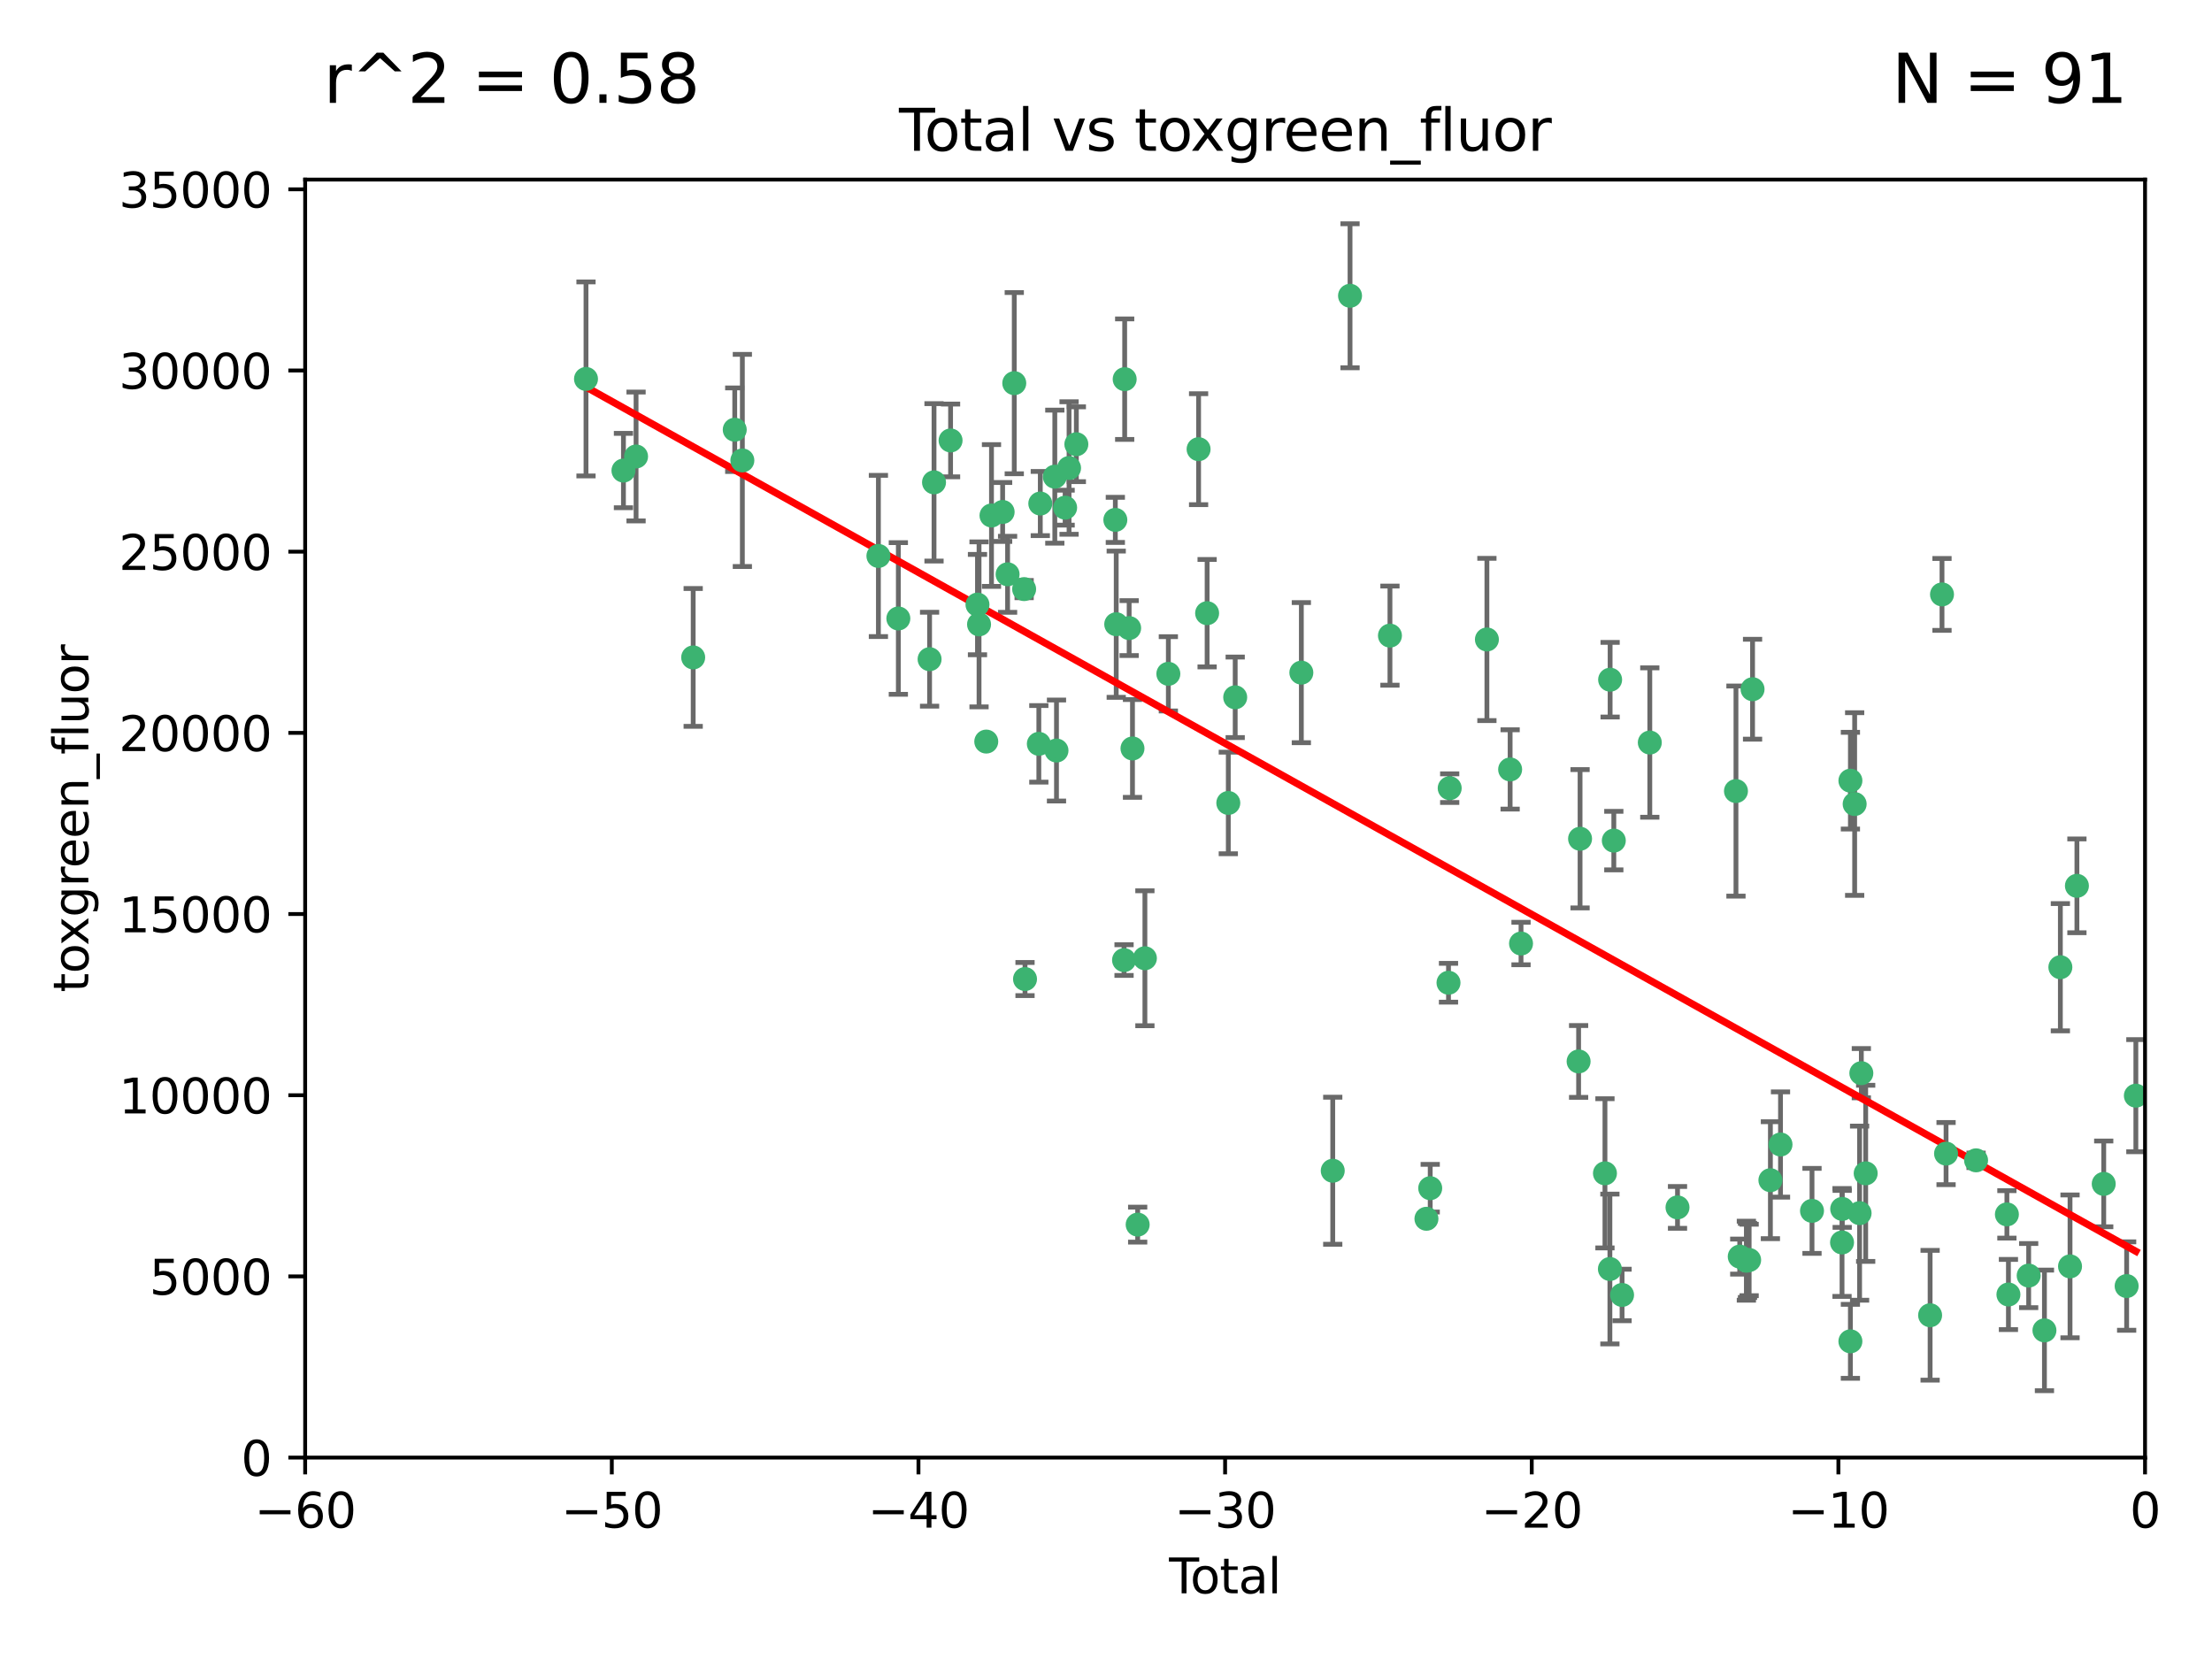 <?xml version="1.0" encoding="utf-8" standalone="no"?>
<!DOCTYPE svg PUBLIC "-//W3C//DTD SVG 1.1//EN"
  "http://www.w3.org/Graphics/SVG/1.1/DTD/svg11.dtd">
<svg xmlns:xlink="http://www.w3.org/1999/xlink" width="460.8pt" height="345.6pt" viewBox="0 0 460.8 345.6" xmlns="http://www.w3.org/2000/svg" version="1.1">
 <defs>
  <style type="text/css">*{stroke-linejoin: round; stroke-linecap: butt}</style>
 </defs>
 <g id="figure_1">
  <g id="patch_1">
   <path d="M 0 345.6 
L 460.8 345.6 
L 460.8 0 
L 0 0 
z
" style="fill: #ffffff"/>
  </g>
  <g id="axes_1">
   <g id="patch_2">
    <path d="M 63.571 303.64 
L 446.85 303.64 
L 446.85 37.411 
L 63.571 37.411 
z
" style="fill: #ffffff"/>
   </g>
   <g id="PathCollection_1">
    <defs>
     <path id="mc7e1b34c41" d="M 0 1.118 
C 0.297 1.118 0.581 1 0.791 0.791 
C 1 0.581 1.118 0.297 1.118 0 
C 1.118 -0.297 1 -0.581 0.791 -0.791 
C 0.581 -1 0.297 -1.118 0 -1.118 
C -0.297 -1.118 -0.581 -1 -0.791 -0.791 
C -1 -0.581 -1.118 -0.297 -1.118 0 
C -1.118 0.297 -1 0.581 -0.791 0.791 
C -0.581 1 -0.297 1.118 0 1.118 
z
" style="stroke: #3cb371"/>
    </defs>
    <g clip-path="url(#p2b47247e38)">
     <use xlink:href="#mc7e1b34c41" x="122.075" y="78.941" style="fill: #3cb371; stroke: #3cb371"/>
     <use xlink:href="#mc7e1b34c41" x="129.877" y="98.026" style="fill: #3cb371; stroke: #3cb371"/>
     <use xlink:href="#mc7e1b34c41" x="132.505" y="95.094" style="fill: #3cb371; stroke: #3cb371"/>
     <use xlink:href="#mc7e1b34c41" x="144.404" y="136.954" style="fill: #3cb371; stroke: #3cb371"/>
     <use xlink:href="#mc7e1b34c41" x="153.06" y="89.516" style="fill: #3cb371; stroke: #3cb371"/>
     <use xlink:href="#mc7e1b34c41" x="154.646" y="95.918" style="fill: #3cb371; stroke: #3cb371"/>
     <use xlink:href="#mc7e1b34c41" x="182.989" y="115.814" style="fill: #3cb371; stroke: #3cb371"/>
     <use xlink:href="#mc7e1b34c41" x="187.142" y="128.839" style="fill: #3cb371; stroke: #3cb371"/>
     <use xlink:href="#mc7e1b34c41" x="193.65" y="137.321" style="fill: #3cb371; stroke: #3cb371"/>
     <use xlink:href="#mc7e1b34c41" x="194.574" y="100.483" style="fill: #3cb371; stroke: #3cb371"/>
     <use xlink:href="#mc7e1b34c41" x="198.022" y="91.754" style="fill: #3cb371; stroke: #3cb371"/>
     <use xlink:href="#mc7e1b34c41" x="203.628" y="125.947" style="fill: #3cb371; stroke: #3cb371"/>
     <use xlink:href="#mc7e1b34c41" x="203.952" y="130.067" style="fill: #3cb371; stroke: #3cb371"/>
     <use xlink:href="#mc7e1b34c41" x="205.457" y="154.483" style="fill: #3cb371; stroke: #3cb371"/>
     <use xlink:href="#mc7e1b34c41" x="206.546" y="107.386" style="fill: #3cb371; stroke: #3cb371"/>
     <use xlink:href="#mc7e1b34c41" x="208.867" y="106.653" style="fill: #3cb371; stroke: #3cb371"/>
     <use xlink:href="#mc7e1b34c41" x="209.899" y="119.635" style="fill: #3cb371; stroke: #3cb371"/>
     <use xlink:href="#mc7e1b34c41" x="211.29" y="79.819" style="fill: #3cb371; stroke: #3cb371"/>
     <use xlink:href="#mc7e1b34c41" x="213.346" y="122.72" style="fill: #3cb371; stroke: #3cb371"/>
     <use xlink:href="#mc7e1b34c41" x="213.53" y="203.953" style="fill: #3cb371; stroke: #3cb371"/>
     <use xlink:href="#mc7e1b34c41" x="216.408" y="154.954" style="fill: #3cb371; stroke: #3cb371"/>
     <use xlink:href="#mc7e1b34c41" x="216.713" y="104.896" style="fill: #3cb371; stroke: #3cb371"/>
     <use xlink:href="#mc7e1b34c41" x="219.736" y="99.298" style="fill: #3cb371; stroke: #3cb371"/>
     <use xlink:href="#mc7e1b34c41" x="220.086" y="156.348" style="fill: #3cb371; stroke: #3cb371"/>
     <use xlink:href="#mc7e1b34c41" x="221.886" y="105.756" style="fill: #3cb371; stroke: #3cb371"/>
     <use xlink:href="#mc7e1b34c41" x="222.705" y="97.498" style="fill: #3cb371; stroke: #3cb371"/>
     <use xlink:href="#mc7e1b34c41" x="224.223" y="92.545" style="fill: #3cb371; stroke: #3cb371"/>
     <use xlink:href="#mc7e1b34c41" x="232.345" y="108.301" style="fill: #3cb371; stroke: #3cb371"/>
     <use xlink:href="#mc7e1b34c41" x="232.53" y="130.038" style="fill: #3cb371; stroke: #3cb371"/>
     <use xlink:href="#mc7e1b34c41" x="234.16" y="200.005" style="fill: #3cb371; stroke: #3cb371"/>
     <use xlink:href="#mc7e1b34c41" x="234.291" y="78.988" style="fill: #3cb371; stroke: #3cb371"/>
     <use xlink:href="#mc7e1b34c41" x="235.222" y="130.84" style="fill: #3cb371; stroke: #3cb371"/>
     <use xlink:href="#mc7e1b34c41" x="235.917" y="155.918" style="fill: #3cb371; stroke: #3cb371"/>
     <use xlink:href="#mc7e1b34c41" x="236.998" y="255.109" style="fill: #3cb371; stroke: #3cb371"/>
     <use xlink:href="#mc7e1b34c41" x="238.504" y="199.62" style="fill: #3cb371; stroke: #3cb371"/>
     <use xlink:href="#mc7e1b34c41" x="243.389" y="140.37" style="fill: #3cb371; stroke: #3cb371"/>
     <use xlink:href="#mc7e1b34c41" x="249.689" y="93.572" style="fill: #3cb371; stroke: #3cb371"/>
     <use xlink:href="#mc7e1b34c41" x="251.465" y="127.738" style="fill: #3cb371; stroke: #3cb371"/>
     <use xlink:href="#mc7e1b34c41" x="255.878" y="167.27" style="fill: #3cb371; stroke: #3cb371"/>
     <use xlink:href="#mc7e1b34c41" x="257.315" y="145.262" style="fill: #3cb371; stroke: #3cb371"/>
     <use xlink:href="#mc7e1b34c41" x="271.094" y="140.122" style="fill: #3cb371; stroke: #3cb371"/>
     <use xlink:href="#mc7e1b34c41" x="277.635" y="243.887" style="fill: #3cb371; stroke: #3cb371"/>
     <use xlink:href="#mc7e1b34c41" x="281.237" y="61.614" style="fill: #3cb371; stroke: #3cb371"/>
     <use xlink:href="#mc7e1b34c41" x="289.552" y="132.411" style="fill: #3cb371; stroke: #3cb371"/>
     <use xlink:href="#mc7e1b34c41" x="297.153" y="253.893" style="fill: #3cb371; stroke: #3cb371"/>
     <use xlink:href="#mc7e1b34c41" x="297.94" y="247.522" style="fill: #3cb371; stroke: #3cb371"/>
     <use xlink:href="#mc7e1b34c41" x="301.749" y="204.723" style="fill: #3cb371; stroke: #3cb371"/>
     <use xlink:href="#mc7e1b34c41" x="301.998" y="164.19" style="fill: #3cb371; stroke: #3cb371"/>
     <use xlink:href="#mc7e1b34c41" x="309.75" y="133.213" style="fill: #3cb371; stroke: #3cb371"/>
     <use xlink:href="#mc7e1b34c41" x="314.588" y="160.289" style="fill: #3cb371; stroke: #3cb371"/>
     <use xlink:href="#mc7e1b34c41" x="316.858" y="196.552" style="fill: #3cb371; stroke: #3cb371"/>
     <use xlink:href="#mc7e1b34c41" x="328.853" y="221.118" style="fill: #3cb371; stroke: #3cb371"/>
     <use xlink:href="#mc7e1b34c41" x="329.157" y="174.728" style="fill: #3cb371; stroke: #3cb371"/>
     <use xlink:href="#mc7e1b34c41" x="334.342" y="244.424" style="fill: #3cb371; stroke: #3cb371"/>
     <use xlink:href="#mc7e1b34c41" x="335.371" y="264.357" style="fill: #3cb371; stroke: #3cb371"/>
     <use xlink:href="#mc7e1b34c41" x="335.418" y="141.593" style="fill: #3cb371; stroke: #3cb371"/>
     <use xlink:href="#mc7e1b34c41" x="336.187" y="175.112" style="fill: #3cb371; stroke: #3cb371"/>
     <use xlink:href="#mc7e1b34c41" x="337.906" y="269.764" style="fill: #3cb371; stroke: #3cb371"/>
     <use xlink:href="#mc7e1b34c41" x="343.683" y="154.686" style="fill: #3cb371; stroke: #3cb371"/>
     <use xlink:href="#mc7e1b34c41" x="349.456" y="251.524" style="fill: #3cb371; stroke: #3cb371"/>
     <use xlink:href="#mc7e1b34c41" x="361.634" y="164.794" style="fill: #3cb371; stroke: #3cb371"/>
     <use xlink:href="#mc7e1b34c41" x="362.418" y="261.772" style="fill: #3cb371; stroke: #3cb371"/>
     <use xlink:href="#mc7e1b34c41" x="363.802" y="262.628" style="fill: #3cb371; stroke: #3cb371"/>
     <use xlink:href="#mc7e1b34c41" x="364.037" y="262.571" style="fill: #3cb371; stroke: #3cb371"/>
     <use xlink:href="#mc7e1b34c41" x="364.379" y="262.474" style="fill: #3cb371; stroke: #3cb371"/>
     <use xlink:href="#mc7e1b34c41" x="365.089" y="143.576" style="fill: #3cb371; stroke: #3cb371"/>
     <use xlink:href="#mc7e1b34c41" x="368.806" y="245.856" style="fill: #3cb371; stroke: #3cb371"/>
     <use xlink:href="#mc7e1b34c41" x="370.913" y="238.42" style="fill: #3cb371; stroke: #3cb371"/>
     <use xlink:href="#mc7e1b34c41" x="377.474" y="252.246" style="fill: #3cb371; stroke: #3cb371"/>
     <use xlink:href="#mc7e1b34c41" x="383.73" y="258.827" style="fill: #3cb371; stroke: #3cb371"/>
     <use xlink:href="#mc7e1b34c41" x="383.763" y="251.838" style="fill: #3cb371; stroke: #3cb371"/>
     <use xlink:href="#mc7e1b34c41" x="385.471" y="279.423" style="fill: #3cb371; stroke: #3cb371"/>
     <use xlink:href="#mc7e1b34c41" x="385.474" y="162.629" style="fill: #3cb371; stroke: #3cb371"/>
     <use xlink:href="#mc7e1b34c41" x="386.359" y="167.495" style="fill: #3cb371; stroke: #3cb371"/>
     <use xlink:href="#mc7e1b34c41" x="387.387" y="252.723" style="fill: #3cb371; stroke: #3cb371"/>
     <use xlink:href="#mc7e1b34c41" x="387.751" y="223.562" style="fill: #3cb371; stroke: #3cb371"/>
     <use xlink:href="#mc7e1b34c41" x="388.656" y="244.428" style="fill: #3cb371; stroke: #3cb371"/>
     <use xlink:href="#mc7e1b34c41" x="402.078" y="273.991" style="fill: #3cb371; stroke: #3cb371"/>
     <use xlink:href="#mc7e1b34c41" x="404.555" y="123.828" style="fill: #3cb371; stroke: #3cb371"/>
     <use xlink:href="#mc7e1b34c41" x="405.4" y="240.314" style="fill: #3cb371; stroke: #3cb371"/>
     <use xlink:href="#mc7e1b34c41" x="411.653" y="241.718" style="fill: #3cb371; stroke: #3cb371"/>
     <use xlink:href="#mc7e1b34c41" x="418.073" y="252.978" style="fill: #3cb371; stroke: #3cb371"/>
     <use xlink:href="#mc7e1b34c41" x="418.393" y="269.669" style="fill: #3cb371; stroke: #3cb371"/>
     <use xlink:href="#mc7e1b34c41" x="422.61" y="265.728" style="fill: #3cb371; stroke: #3cb371"/>
     <use xlink:href="#mc7e1b34c41" x="425.895" y="277.145" style="fill: #3cb371; stroke: #3cb371"/>
     <use xlink:href="#mc7e1b34c41" x="429.212" y="201.488" style="fill: #3cb371; stroke: #3cb371"/>
     <use xlink:href="#mc7e1b34c41" x="431.226" y="263.81" style="fill: #3cb371; stroke: #3cb371"/>
     <use xlink:href="#mc7e1b34c41" x="432.66" y="184.534" style="fill: #3cb371; stroke: #3cb371"/>
     <use xlink:href="#mc7e1b34c41" x="438.245" y="246.624" style="fill: #3cb371; stroke: #3cb371"/>
     <use xlink:href="#mc7e1b34c41" x="443.019" y="267.91" style="fill: #3cb371; stroke: #3cb371"/>
     <use xlink:href="#mc7e1b34c41" x="444.939" y="228.248" style="fill: #3cb371; stroke: #3cb371"/>
    </g>
   </g>
   <g id="matplotlib.axis_1">
    <g id="xtick_1">
     <g id="line2d_1">
      <defs>
       <path id="mb27a8a3c0a" d="M 0 0 
L 0 3.5 
" style="stroke: #000000; stroke-width: 0.8"/>
      </defs>
      <g>
       <use xlink:href="#mb27a8a3c0a" x="63.571" y="303.64" style="stroke: #000000; stroke-width: 0.8"/>
      </g>
     </g>
     <g id="text_1">
      <!-- −60 -->
      <g transform="translate(53.019 318.238)scale(0.1 -0.1)">
       <defs>
        <path id="DejaVuSans-2212" d="M 678 2272 
L 4684 2272 
L 4684 1741 
L 678 1741 
L 678 2272 
z
" transform="scale(0.016)"/>
        <path id="DejaVuSans-36" d="M 2113 2584 
Q 1688 2584 1439 2293 
Q 1191 2003 1191 1497 
Q 1191 994 1439 701 
Q 1688 409 2113 409 
Q 2538 409 2786 701 
Q 3034 994 3034 1497 
Q 3034 2003 2786 2293 
Q 2538 2584 2113 2584 
z
M 3366 4563 
L 3366 3988 
Q 3128 4100 2886 4159 
Q 2644 4219 2406 4219 
Q 1781 4219 1451 3797 
Q 1122 3375 1075 2522 
Q 1259 2794 1537 2939 
Q 1816 3084 2150 3084 
Q 2853 3084 3261 2657 
Q 3669 2231 3669 1497 
Q 3669 778 3244 343 
Q 2819 -91 2113 -91 
Q 1303 -91 875 529 
Q 447 1150 447 2328 
Q 447 3434 972 4092 
Q 1497 4750 2381 4750 
Q 2619 4750 2861 4703 
Q 3103 4656 3366 4563 
z
" transform="scale(0.016)"/>
        <path id="DejaVuSans-30" d="M 2034 4250 
Q 1547 4250 1301 3770 
Q 1056 3291 1056 2328 
Q 1056 1369 1301 889 
Q 1547 409 2034 409 
Q 2525 409 2770 889 
Q 3016 1369 3016 2328 
Q 3016 3291 2770 3770 
Q 2525 4250 2034 4250 
z
M 2034 4750 
Q 2819 4750 3233 4129 
Q 3647 3509 3647 2328 
Q 3647 1150 3233 529 
Q 2819 -91 2034 -91 
Q 1250 -91 836 529 
Q 422 1150 422 2328 
Q 422 3509 836 4129 
Q 1250 4750 2034 4750 
z
" transform="scale(0.016)"/>
       </defs>
       <use xlink:href="#DejaVuSans-2212"/>
       <use xlink:href="#DejaVuSans-36" x="83.789"/>
       <use xlink:href="#DejaVuSans-30" x="147.412"/>
      </g>
     </g>
    </g>
    <g id="xtick_2">
     <g id="line2d_2">
      <g>
       <use xlink:href="#mb27a8a3c0a" x="127.451" y="303.64" style="stroke: #000000; stroke-width: 0.8"/>
      </g>
     </g>
     <g id="text_2">
      <!-- −50 -->
      <g transform="translate(116.899 318.238)scale(0.1 -0.1)">
       <defs>
        <path id="DejaVuSans-35" d="M 691 4666 
L 3169 4666 
L 3169 4134 
L 1269 4134 
L 1269 2991 
Q 1406 3038 1543 3061 
Q 1681 3084 1819 3084 
Q 2600 3084 3056 2656 
Q 3513 2228 3513 1497 
Q 3513 744 3044 326 
Q 2575 -91 1722 -91 
Q 1428 -91 1123 -41 
Q 819 9 494 109 
L 494 744 
Q 775 591 1075 516 
Q 1375 441 1709 441 
Q 2250 441 2565 725 
Q 2881 1009 2881 1497 
Q 2881 1984 2565 2268 
Q 2250 2553 1709 2553 
Q 1456 2553 1204 2497 
Q 953 2441 691 2322 
L 691 4666 
z
" transform="scale(0.016)"/>
       </defs>
       <use xlink:href="#DejaVuSans-2212"/>
       <use xlink:href="#DejaVuSans-35" x="83.789"/>
       <use xlink:href="#DejaVuSans-30" x="147.412"/>
      </g>
     </g>
    </g>
    <g id="xtick_3">
     <g id="line2d_3">
      <g>
       <use xlink:href="#mb27a8a3c0a" x="191.331" y="303.64" style="stroke: #000000; stroke-width: 0.8"/>
      </g>
     </g>
     <g id="text_3">
      <!-- −40 -->
      <g transform="translate(180.778 318.238)scale(0.1 -0.1)">
       <defs>
        <path id="DejaVuSans-34" d="M 2419 4116 
L 825 1625 
L 2419 1625 
L 2419 4116 
z
M 2253 4666 
L 3047 4666 
L 3047 1625 
L 3713 1625 
L 3713 1100 
L 3047 1100 
L 3047 0 
L 2419 0 
L 2419 1100 
L 313 1100 
L 313 1709 
L 2253 4666 
z
" transform="scale(0.016)"/>
       </defs>
       <use xlink:href="#DejaVuSans-2212"/>
       <use xlink:href="#DejaVuSans-34" x="83.789"/>
       <use xlink:href="#DejaVuSans-30" x="147.412"/>
      </g>
     </g>
    </g>
    <g id="xtick_4">
     <g id="line2d_4">
      <g>
       <use xlink:href="#mb27a8a3c0a" x="255.211" y="303.64" style="stroke: #000000; stroke-width: 0.8"/>
      </g>
     </g>
     <g id="text_4">
      <!-- −30 -->
      <g transform="translate(244.658 318.238)scale(0.1 -0.1)">
       <defs>
        <path id="DejaVuSans-33" d="M 2597 2516 
Q 3050 2419 3304 2112 
Q 3559 1806 3559 1356 
Q 3559 666 3084 287 
Q 2609 -91 1734 -91 
Q 1441 -91 1130 -33 
Q 819 25 488 141 
L 488 750 
Q 750 597 1062 519 
Q 1375 441 1716 441 
Q 2309 441 2620 675 
Q 2931 909 2931 1356 
Q 2931 1769 2642 2001 
Q 2353 2234 1838 2234 
L 1294 2234 
L 1294 2753 
L 1863 2753 
Q 2328 2753 2575 2939 
Q 2822 3125 2822 3475 
Q 2822 3834 2567 4026 
Q 2313 4219 1838 4219 
Q 1578 4219 1281 4162 
Q 984 4106 628 3988 
L 628 4550 
Q 988 4650 1302 4700 
Q 1616 4750 1894 4750 
Q 2613 4750 3031 4423 
Q 3450 4097 3450 3541 
Q 3450 3153 3228 2886 
Q 3006 2619 2597 2516 
z
" transform="scale(0.016)"/>
       </defs>
       <use xlink:href="#DejaVuSans-2212"/>
       <use xlink:href="#DejaVuSans-33" x="83.789"/>
       <use xlink:href="#DejaVuSans-30" x="147.412"/>
      </g>
     </g>
    </g>
    <g id="xtick_5">
     <g id="line2d_5">
      <g>
       <use xlink:href="#mb27a8a3c0a" x="319.09" y="303.64" style="stroke: #000000; stroke-width: 0.8"/>
      </g>
     </g>
     <g id="text_5">
      <!-- −20 -->
      <g transform="translate(308.538 318.238)scale(0.1 -0.1)">
       <defs>
        <path id="DejaVuSans-32" d="M 1228 531 
L 3431 531 
L 3431 0 
L 469 0 
L 469 531 
Q 828 903 1448 1529 
Q 2069 2156 2228 2338 
Q 2531 2678 2651 2914 
Q 2772 3150 2772 3378 
Q 2772 3750 2511 3984 
Q 2250 4219 1831 4219 
Q 1534 4219 1204 4116 
Q 875 4013 500 3803 
L 500 4441 
Q 881 4594 1212 4672 
Q 1544 4750 1819 4750 
Q 2544 4750 2975 4387 
Q 3406 4025 3406 3419 
Q 3406 3131 3298 2873 
Q 3191 2616 2906 2266 
Q 2828 2175 2409 1742 
Q 1991 1309 1228 531 
z
" transform="scale(0.016)"/>
       </defs>
       <use xlink:href="#DejaVuSans-2212"/>
       <use xlink:href="#DejaVuSans-32" x="83.789"/>
       <use xlink:href="#DejaVuSans-30" x="147.412"/>
      </g>
     </g>
    </g>
    <g id="xtick_6">
     <g id="line2d_6">
      <g>
       <use xlink:href="#mb27a8a3c0a" x="382.97" y="303.64" style="stroke: #000000; stroke-width: 0.8"/>
      </g>
     </g>
     <g id="text_6">
      <!-- −10 -->
      <g transform="translate(372.418 318.238)scale(0.1 -0.1)">
       <defs>
        <path id="DejaVuSans-31" d="M 794 531 
L 1825 531 
L 1825 4091 
L 703 3866 
L 703 4441 
L 1819 4666 
L 2450 4666 
L 2450 531 
L 3481 531 
L 3481 0 
L 794 0 
L 794 531 
z
" transform="scale(0.016)"/>
       </defs>
       <use xlink:href="#DejaVuSans-2212"/>
       <use xlink:href="#DejaVuSans-31" x="83.789"/>
       <use xlink:href="#DejaVuSans-30" x="147.412"/>
      </g>
     </g>
    </g>
    <g id="xtick_7">
     <g id="line2d_7">
      <g>
       <use xlink:href="#mb27a8a3c0a" x="446.85" y="303.64" style="stroke: #000000; stroke-width: 0.8"/>
      </g>
     </g>
     <g id="text_7">
      <!-- 0 -->
      <g transform="translate(443.669 318.238)scale(0.1 -0.1)">
       <use xlink:href="#DejaVuSans-30"/>
      </g>
     </g>
    </g>
    <g id="text_8">
     <!-- Total -->
     <g transform="translate(243.534 331.917)scale(0.1 -0.1)">
      <defs>
       <path id="DejaVuSans-54" d="M -19 4666 
L 3928 4666 
L 3928 4134 
L 2272 4134 
L 2272 0 
L 1638 0 
L 1638 4134 
L -19 4134 
L -19 4666 
z
" transform="scale(0.016)"/>
       <path id="DejaVuSans-6f" d="M 1959 3097 
Q 1497 3097 1228 2736 
Q 959 2375 959 1747 
Q 959 1119 1226 758 
Q 1494 397 1959 397 
Q 2419 397 2687 759 
Q 2956 1122 2956 1747 
Q 2956 2369 2687 2733 
Q 2419 3097 1959 3097 
z
M 1959 3584 
Q 2709 3584 3137 3096 
Q 3566 2609 3566 1747 
Q 3566 888 3137 398 
Q 2709 -91 1959 -91 
Q 1206 -91 779 398 
Q 353 888 353 1747 
Q 353 2609 779 3096 
Q 1206 3584 1959 3584 
z
" transform="scale(0.016)"/>
       <path id="DejaVuSans-74" d="M 1172 4494 
L 1172 3500 
L 2356 3500 
L 2356 3053 
L 1172 3053 
L 1172 1153 
Q 1172 725 1289 603 
Q 1406 481 1766 481 
L 2356 481 
L 2356 0 
L 1766 0 
Q 1100 0 847 248 
Q 594 497 594 1153 
L 594 3053 
L 172 3053 
L 172 3500 
L 594 3500 
L 594 4494 
L 1172 4494 
z
" transform="scale(0.016)"/>
       <path id="DejaVuSans-61" d="M 2194 1759 
Q 1497 1759 1228 1600 
Q 959 1441 959 1056 
Q 959 750 1161 570 
Q 1363 391 1709 391 
Q 2188 391 2477 730 
Q 2766 1069 2766 1631 
L 2766 1759 
L 2194 1759 
z
M 3341 1997 
L 3341 0 
L 2766 0 
L 2766 531 
Q 2569 213 2275 61 
Q 1981 -91 1556 -91 
Q 1019 -91 701 211 
Q 384 513 384 1019 
Q 384 1609 779 1909 
Q 1175 2209 1959 2209 
L 2766 2209 
L 2766 2266 
Q 2766 2663 2505 2880 
Q 2244 3097 1772 3097 
Q 1472 3097 1187 3025 
Q 903 2953 641 2809 
L 641 3341 
Q 956 3463 1253 3523 
Q 1550 3584 1831 3584 
Q 2591 3584 2966 3190 
Q 3341 2797 3341 1997 
z
" transform="scale(0.016)"/>
       <path id="DejaVuSans-6c" d="M 603 4863 
L 1178 4863 
L 1178 0 
L 603 0 
L 603 4863 
z
" transform="scale(0.016)"/>
      </defs>
      <use xlink:href="#DejaVuSans-54"/>
      <use xlink:href="#DejaVuSans-6f" x="44.084"/>
      <use xlink:href="#DejaVuSans-74" x="105.266"/>
      <use xlink:href="#DejaVuSans-61" x="144.475"/>
      <use xlink:href="#DejaVuSans-6c" x="205.754"/>
     </g>
    </g>
   </g>
   <g id="matplotlib.axis_2">
    <g id="ytick_1">
     <g id="line2d_8">
      <defs>
       <path id="mf6ca67466c" d="M 0 0 
L -3.5 0 
" style="stroke: #000000; stroke-width: 0.8"/>
      </defs>
      <g>
       <use xlink:href="#mf6ca67466c" x="63.571" y="303.64" style="stroke: #000000; stroke-width: 0.8"/>
      </g>
     </g>
     <g id="text_9">
      <!-- 0 -->
      <g transform="translate(50.209 307.439)scale(0.1 -0.1)">
       <use xlink:href="#DejaVuSans-30"/>
      </g>
     </g>
    </g>
    <g id="ytick_2">
     <g id="line2d_9">
      <g>
       <use xlink:href="#mf6ca67466c" x="63.571" y="265.897" style="stroke: #000000; stroke-width: 0.8"/>
      </g>
     </g>
     <g id="text_10">
      <!-- 5000 -->
      <g transform="translate(31.121 269.696)scale(0.1 -0.1)">
       <use xlink:href="#DejaVuSans-35"/>
       <use xlink:href="#DejaVuSans-30" x="63.623"/>
       <use xlink:href="#DejaVuSans-30" x="127.246"/>
       <use xlink:href="#DejaVuSans-30" x="190.869"/>
      </g>
     </g>
    </g>
    <g id="ytick_3">
     <g id="line2d_10">
      <g>
       <use xlink:href="#mf6ca67466c" x="63.571" y="228.154" style="stroke: #000000; stroke-width: 0.8"/>
      </g>
     </g>
     <g id="text_11">
      <!-- 10000 -->
      <g transform="translate(24.759 231.953)scale(0.1 -0.1)">
       <use xlink:href="#DejaVuSans-31"/>
       <use xlink:href="#DejaVuSans-30" x="63.623"/>
       <use xlink:href="#DejaVuSans-30" x="127.246"/>
       <use xlink:href="#DejaVuSans-30" x="190.869"/>
       <use xlink:href="#DejaVuSans-30" x="254.492"/>
      </g>
     </g>
    </g>
    <g id="ytick_4">
     <g id="line2d_11">
      <g>
       <use xlink:href="#mf6ca67466c" x="63.571" y="190.411" style="stroke: #000000; stroke-width: 0.8"/>
      </g>
     </g>
     <g id="text_12">
      <!-- 15000 -->
      <g transform="translate(24.759 194.21)scale(0.1 -0.1)">
       <use xlink:href="#DejaVuSans-31"/>
       <use xlink:href="#DejaVuSans-35" x="63.623"/>
       <use xlink:href="#DejaVuSans-30" x="127.246"/>
       <use xlink:href="#DejaVuSans-30" x="190.869"/>
       <use xlink:href="#DejaVuSans-30" x="254.492"/>
      </g>
     </g>
    </g>
    <g id="ytick_5">
     <g id="line2d_12">
      <g>
       <use xlink:href="#mf6ca67466c" x="63.571" y="152.668" style="stroke: #000000; stroke-width: 0.8"/>
      </g>
     </g>
     <g id="text_13">
      <!-- 20000 -->
      <g transform="translate(24.759 156.467)scale(0.1 -0.1)">
       <use xlink:href="#DejaVuSans-32"/>
       <use xlink:href="#DejaVuSans-30" x="63.623"/>
       <use xlink:href="#DejaVuSans-30" x="127.246"/>
       <use xlink:href="#DejaVuSans-30" x="190.869"/>
       <use xlink:href="#DejaVuSans-30" x="254.492"/>
      </g>
     </g>
    </g>
    <g id="ytick_6">
     <g id="line2d_13">
      <g>
       <use xlink:href="#mf6ca67466c" x="63.571" y="114.925" style="stroke: #000000; stroke-width: 0.8"/>
      </g>
     </g>
     <g id="text_14">
      <!-- 25000 -->
      <g transform="translate(24.759 118.724)scale(0.1 -0.1)">
       <use xlink:href="#DejaVuSans-32"/>
       <use xlink:href="#DejaVuSans-35" x="63.623"/>
       <use xlink:href="#DejaVuSans-30" x="127.246"/>
       <use xlink:href="#DejaVuSans-30" x="190.869"/>
       <use xlink:href="#DejaVuSans-30" x="254.492"/>
      </g>
     </g>
    </g>
    <g id="ytick_7">
     <g id="line2d_14">
      <g>
       <use xlink:href="#mf6ca67466c" x="63.571" y="77.181" style="stroke: #000000; stroke-width: 0.8"/>
      </g>
     </g>
     <g id="text_15">
      <!-- 30000 -->
      <g transform="translate(24.759 80.981)scale(0.1 -0.1)">
       <use xlink:href="#DejaVuSans-33"/>
       <use xlink:href="#DejaVuSans-30" x="63.623"/>
       <use xlink:href="#DejaVuSans-30" x="127.246"/>
       <use xlink:href="#DejaVuSans-30" x="190.869"/>
       <use xlink:href="#DejaVuSans-30" x="254.492"/>
      </g>
     </g>
    </g>
    <g id="ytick_8">
     <g id="line2d_15">
      <g>
       <use xlink:href="#mf6ca67466c" x="63.571" y="39.438" style="stroke: #000000; stroke-width: 0.8"/>
      </g>
     </g>
     <g id="text_16">
      <!-- 35000 -->
      <g transform="translate(24.759 43.238)scale(0.1 -0.1)">
       <use xlink:href="#DejaVuSans-33"/>
       <use xlink:href="#DejaVuSans-35" x="63.623"/>
       <use xlink:href="#DejaVuSans-30" x="127.246"/>
       <use xlink:href="#DejaVuSans-30" x="190.869"/>
       <use xlink:href="#DejaVuSans-30" x="254.492"/>
      </g>
     </g>
    </g>
    <g id="text_17">
     <!-- toxgreen_fluor -->
     <g transform="translate(18.401 206.72)rotate(-90)scale(0.1 -0.1)">
      <defs>
       <path id="DejaVuSans-78" d="M 3513 3500 
L 2247 1797 
L 3578 0 
L 2900 0 
L 1881 1375 
L 863 0 
L 184 0 
L 1544 1831 
L 300 3500 
L 978 3500 
L 1906 2253 
L 2834 3500 
L 3513 3500 
z
" transform="scale(0.016)"/>
       <path id="DejaVuSans-67" d="M 2906 1791 
Q 2906 2416 2648 2759 
Q 2391 3103 1925 3103 
Q 1463 3103 1205 2759 
Q 947 2416 947 1791 
Q 947 1169 1205 825 
Q 1463 481 1925 481 
Q 2391 481 2648 825 
Q 2906 1169 2906 1791 
z
M 3481 434 
Q 3481 -459 3084 -895 
Q 2688 -1331 1869 -1331 
Q 1566 -1331 1297 -1286 
Q 1028 -1241 775 -1147 
L 775 -588 
Q 1028 -725 1275 -790 
Q 1522 -856 1778 -856 
Q 2344 -856 2625 -561 
Q 2906 -266 2906 331 
L 2906 616 
Q 2728 306 2450 153 
Q 2172 0 1784 0 
Q 1141 0 747 490 
Q 353 981 353 1791 
Q 353 2603 747 3093 
Q 1141 3584 1784 3584 
Q 2172 3584 2450 3431 
Q 2728 3278 2906 2969 
L 2906 3500 
L 3481 3500 
L 3481 434 
z
" transform="scale(0.016)"/>
       <path id="DejaVuSans-72" d="M 2631 2963 
Q 2534 3019 2420 3045 
Q 2306 3072 2169 3072 
Q 1681 3072 1420 2755 
Q 1159 2438 1159 1844 
L 1159 0 
L 581 0 
L 581 3500 
L 1159 3500 
L 1159 2956 
Q 1341 3275 1631 3429 
Q 1922 3584 2338 3584 
Q 2397 3584 2469 3576 
Q 2541 3569 2628 3553 
L 2631 2963 
z
" transform="scale(0.016)"/>
       <path id="DejaVuSans-65" d="M 3597 1894 
L 3597 1613 
L 953 1613 
Q 991 1019 1311 708 
Q 1631 397 2203 397 
Q 2534 397 2845 478 
Q 3156 559 3463 722 
L 3463 178 
Q 3153 47 2828 -22 
Q 2503 -91 2169 -91 
Q 1331 -91 842 396 
Q 353 884 353 1716 
Q 353 2575 817 3079 
Q 1281 3584 2069 3584 
Q 2775 3584 3186 3129 
Q 3597 2675 3597 1894 
z
M 3022 2063 
Q 3016 2534 2758 2815 
Q 2500 3097 2075 3097 
Q 1594 3097 1305 2825 
Q 1016 2553 972 2059 
L 3022 2063 
z
" transform="scale(0.016)"/>
       <path id="DejaVuSans-6e" d="M 3513 2113 
L 3513 0 
L 2938 0 
L 2938 2094 
Q 2938 2591 2744 2837 
Q 2550 3084 2163 3084 
Q 1697 3084 1428 2787 
Q 1159 2491 1159 1978 
L 1159 0 
L 581 0 
L 581 3500 
L 1159 3500 
L 1159 2956 
Q 1366 3272 1645 3428 
Q 1925 3584 2291 3584 
Q 2894 3584 3203 3211 
Q 3513 2838 3513 2113 
z
" transform="scale(0.016)"/>
       <path id="DejaVuSans-5f" d="M 3263 -1063 
L 3263 -1509 
L -63 -1509 
L -63 -1063 
L 3263 -1063 
z
" transform="scale(0.016)"/>
       <path id="DejaVuSans-66" d="M 2375 4863 
L 2375 4384 
L 1825 4384 
Q 1516 4384 1395 4259 
Q 1275 4134 1275 3809 
L 1275 3500 
L 2222 3500 
L 2222 3053 
L 1275 3053 
L 1275 0 
L 697 0 
L 697 3053 
L 147 3053 
L 147 3500 
L 697 3500 
L 697 3744 
Q 697 4328 969 4595 
Q 1241 4863 1831 4863 
L 2375 4863 
z
" transform="scale(0.016)"/>
       <path id="DejaVuSans-75" d="M 544 1381 
L 544 3500 
L 1119 3500 
L 1119 1403 
Q 1119 906 1312 657 
Q 1506 409 1894 409 
Q 2359 409 2629 706 
Q 2900 1003 2900 1516 
L 2900 3500 
L 3475 3500 
L 3475 0 
L 2900 0 
L 2900 538 
Q 2691 219 2414 64 
Q 2138 -91 1772 -91 
Q 1169 -91 856 284 
Q 544 659 544 1381 
z
M 1991 3584 
L 1991 3584 
z
" transform="scale(0.016)"/>
      </defs>
      <use xlink:href="#DejaVuSans-74"/>
      <use xlink:href="#DejaVuSans-6f" x="39.209"/>
      <use xlink:href="#DejaVuSans-78" x="97.266"/>
      <use xlink:href="#DejaVuSans-67" x="156.445"/>
      <use xlink:href="#DejaVuSans-72" x="219.922"/>
      <use xlink:href="#DejaVuSans-65" x="258.785"/>
      <use xlink:href="#DejaVuSans-65" x="320.309"/>
      <use xlink:href="#DejaVuSans-6e" x="381.832"/>
      <use xlink:href="#DejaVuSans-5f" x="445.211"/>
      <use xlink:href="#DejaVuSans-66" x="495.211"/>
      <use xlink:href="#DejaVuSans-6c" x="530.416"/>
      <use xlink:href="#DejaVuSans-75" x="558.199"/>
      <use xlink:href="#DejaVuSans-6f" x="621.578"/>
      <use xlink:href="#DejaVuSans-72" x="682.76"/>
     </g>
    </g>
   </g>
   <g id="LineCollection_1">
    <path d="M 122.075 99.149 
L 122.075 58.733 
" clip-path="url(#p2b47247e38)" style="fill: none; stroke: #696969"/>
    <path d="M 129.877 105.772 
L 129.877 90.281 
" clip-path="url(#p2b47247e38)" style="fill: none; stroke: #696969"/>
    <path d="M 132.505 108.514 
L 132.505 81.675 
" clip-path="url(#p2b47247e38)" style="fill: none; stroke: #696969"/>
    <path d="M 144.404 151.309 
L 144.404 122.599 
" clip-path="url(#p2b47247e38)" style="fill: none; stroke: #696969"/>
    <path d="M 153.06 98.217 
L 153.06 80.815 
" clip-path="url(#p2b47247e38)" style="fill: none; stroke: #696969"/>
    <path d="M 154.646 118.013 
L 154.646 73.824 
" clip-path="url(#p2b47247e38)" style="fill: none; stroke: #696969"/>
    <path d="M 182.989 132.604 
L 182.989 99.024 
" clip-path="url(#p2b47247e38)" style="fill: none; stroke: #696969"/>
    <path d="M 187.142 144.637 
L 187.142 113.041 
" clip-path="url(#p2b47247e38)" style="fill: none; stroke: #696969"/>
    <path d="M 193.65 147.102 
L 193.65 127.541 
" clip-path="url(#p2b47247e38)" style="fill: none; stroke: #696969"/>
    <path d="M 194.574 116.878 
L 194.574 84.088 
" clip-path="url(#p2b47247e38)" style="fill: none; stroke: #696969"/>
    <path d="M 198.022 99.334 
L 198.022 84.174 
" clip-path="url(#p2b47247e38)" style="fill: none; stroke: #696969"/>
    <path d="M 203.628 136.397 
L 203.628 115.497 
" clip-path="url(#p2b47247e38)" style="fill: none; stroke: #696969"/>
    <path d="M 203.952 147.25 
L 203.952 112.885 
" clip-path="url(#p2b47247e38)" style="fill: none; stroke: #696969"/>
    <path d="M 205.457 155.048 
L 205.457 153.918 
" clip-path="url(#p2b47247e38)" style="fill: none; stroke: #696969"/>
    <path d="M 206.546 122.155 
L 206.546 92.617 
" clip-path="url(#p2b47247e38)" style="fill: none; stroke: #696969"/>
    <path d="M 208.867 112.792 
L 208.867 100.514 
" clip-path="url(#p2b47247e38)" style="fill: none; stroke: #696969"/>
    <path d="M 209.899 127.554 
L 209.899 111.717 
" clip-path="url(#p2b47247e38)" style="fill: none; stroke: #696969"/>
    <path d="M 211.29 98.693 
L 211.29 60.945 
" clip-path="url(#p2b47247e38)" style="fill: none; stroke: #696969"/>
    <path d="M 213.346 124.514 
L 213.346 120.926 
" clip-path="url(#p2b47247e38)" style="fill: none; stroke: #696969"/>
    <path d="M 213.53 207.405 
L 213.53 200.501 
" clip-path="url(#p2b47247e38)" style="fill: none; stroke: #696969"/>
    <path d="M 216.408 162.929 
L 216.408 146.979 
" clip-path="url(#p2b47247e38)" style="fill: none; stroke: #696969"/>
    <path d="M 216.713 111.578 
L 216.713 98.214 
" clip-path="url(#p2b47247e38)" style="fill: none; stroke: #696969"/>
    <path d="M 219.736 113.157 
L 219.736 85.439 
" clip-path="url(#p2b47247e38)" style="fill: none; stroke: #696969"/>
    <path d="M 220.086 166.868 
L 220.086 145.829 
" clip-path="url(#p2b47247e38)" style="fill: none; stroke: #696969"/>
    <path d="M 221.886 109.392 
L 221.886 102.12 
" clip-path="url(#p2b47247e38)" style="fill: none; stroke: #696969"/>
    <path d="M 222.705 111.302 
L 222.705 83.693 
" clip-path="url(#p2b47247e38)" style="fill: none; stroke: #696969"/>
    <path d="M 224.223 100.341 
L 224.223 84.749 
" clip-path="url(#p2b47247e38)" style="fill: none; stroke: #696969"/>
    <path d="M 232.345 113.001 
L 232.345 103.601 
" clip-path="url(#p2b47247e38)" style="fill: none; stroke: #696969"/>
    <path d="M 232.53 145.27 
L 232.53 114.805 
" clip-path="url(#p2b47247e38)" style="fill: none; stroke: #696969"/>
    <path d="M 234.16 203.204 
L 234.16 196.806 
" clip-path="url(#p2b47247e38)" style="fill: none; stroke: #696969"/>
    <path d="M 234.291 91.541 
L 234.291 66.434 
" clip-path="url(#p2b47247e38)" style="fill: none; stroke: #696969"/>
    <path d="M 235.222 136.561 
L 235.222 125.12 
" clip-path="url(#p2b47247e38)" style="fill: none; stroke: #696969"/>
    <path d="M 235.917 166.104 
L 235.917 145.732 
" clip-path="url(#p2b47247e38)" style="fill: none; stroke: #696969"/>
    <path d="M 236.998 258.755 
L 236.998 251.464 
" clip-path="url(#p2b47247e38)" style="fill: none; stroke: #696969"/>
    <path d="M 238.504 213.675 
L 238.504 185.565 
" clip-path="url(#p2b47247e38)" style="fill: none; stroke: #696969"/>
    <path d="M 243.389 148.106 
L 243.389 132.634 
" clip-path="url(#p2b47247e38)" style="fill: none; stroke: #696969"/>
    <path d="M 249.689 105.129 
L 249.689 82.016 
" clip-path="url(#p2b47247e38)" style="fill: none; stroke: #696969"/>
    <path d="M 251.465 138.926 
L 251.465 116.549 
" clip-path="url(#p2b47247e38)" style="fill: none; stroke: #696969"/>
    <path d="M 255.878 177.849 
L 255.878 156.691 
" clip-path="url(#p2b47247e38)" style="fill: none; stroke: #696969"/>
    <path d="M 257.315 153.647 
L 257.315 136.877 
" clip-path="url(#p2b47247e38)" style="fill: none; stroke: #696969"/>
    <path d="M 271.094 154.719 
L 271.094 125.526 
" clip-path="url(#p2b47247e38)" style="fill: none; stroke: #696969"/>
    <path d="M 277.635 259.205 
L 277.635 228.569 
" clip-path="url(#p2b47247e38)" style="fill: none; stroke: #696969"/>
    <path d="M 281.237 76.614 
L 281.237 46.614 
" clip-path="url(#p2b47247e38)" style="fill: none; stroke: #696969"/>
    <path d="M 289.552 142.738 
L 289.552 122.084 
" clip-path="url(#p2b47247e38)" style="fill: none; stroke: #696969"/>
    <path d="M 297.153 254.845 
L 297.153 252.94 
" clip-path="url(#p2b47247e38)" style="fill: none; stroke: #696969"/>
    <path d="M 297.94 252.489 
L 297.94 242.555 
" clip-path="url(#p2b47247e38)" style="fill: none; stroke: #696969"/>
    <path d="M 301.749 208.763 
L 301.749 200.682 
" clip-path="url(#p2b47247e38)" style="fill: none; stroke: #696969"/>
    <path d="M 301.998 167.175 
L 301.998 161.206 
" clip-path="url(#p2b47247e38)" style="fill: none; stroke: #696969"/>
    <path d="M 309.75 150.11 
L 309.75 116.316 
" clip-path="url(#p2b47247e38)" style="fill: none; stroke: #696969"/>
    <path d="M 314.588 168.551 
L 314.588 152.026 
" clip-path="url(#p2b47247e38)" style="fill: none; stroke: #696969"/>
    <path d="M 316.858 200.974 
L 316.858 192.13 
" clip-path="url(#p2b47247e38)" style="fill: none; stroke: #696969"/>
    <path d="M 328.853 228.596 
L 328.853 213.64 
" clip-path="url(#p2b47247e38)" style="fill: none; stroke: #696969"/>
    <path d="M 329.157 189.135 
L 329.157 160.322 
" clip-path="url(#p2b47247e38)" style="fill: none; stroke: #696969"/>
    <path d="M 334.342 259.965 
L 334.342 228.883 
" clip-path="url(#p2b47247e38)" style="fill: none; stroke: #696969"/>
    <path d="M 335.371 279.964 
L 335.371 248.75 
" clip-path="url(#p2b47247e38)" style="fill: none; stroke: #696969"/>
    <path d="M 335.418 149.363 
L 335.418 133.823 
" clip-path="url(#p2b47247e38)" style="fill: none; stroke: #696969"/>
    <path d="M 336.187 181.212 
L 336.187 169.013 
" clip-path="url(#p2b47247e38)" style="fill: none; stroke: #696969"/>
    <path d="M 337.906 275.127 
L 337.906 264.4 
" clip-path="url(#p2b47247e38)" style="fill: none; stroke: #696969"/>
    <path d="M 343.683 170.247 
L 343.683 139.125 
" clip-path="url(#p2b47247e38)" style="fill: none; stroke: #696969"/>
    <path d="M 349.456 255.883 
L 349.456 247.164 
" clip-path="url(#p2b47247e38)" style="fill: none; stroke: #696969"/>
    <path d="M 361.634 186.68 
L 361.634 142.908 
" clip-path="url(#p2b47247e38)" style="fill: none; stroke: #696969"/>
    <path d="M 362.418 265.422 
L 362.418 258.121 
" clip-path="url(#p2b47247e38)" style="fill: none; stroke: #696969"/>
    <path d="M 363.802 270.857 
L 363.802 254.399 
" clip-path="url(#p2b47247e38)" style="fill: none; stroke: #696969"/>
    <path d="M 364.037 270.288 
L 364.037 254.854 
" clip-path="url(#p2b47247e38)" style="fill: none; stroke: #696969"/>
    <path d="M 364.379 269.915 
L 364.379 255.033 
" clip-path="url(#p2b47247e38)" style="fill: none; stroke: #696969"/>
    <path d="M 365.089 153.98 
L 365.089 133.171 
" clip-path="url(#p2b47247e38)" style="fill: none; stroke: #696969"/>
    <path d="M 368.806 258.035 
L 368.806 233.677 
" clip-path="url(#p2b47247e38)" style="fill: none; stroke: #696969"/>
    <path d="M 370.913 249.385 
L 370.913 227.454 
" clip-path="url(#p2b47247e38)" style="fill: none; stroke: #696969"/>
    <path d="M 377.474 261.1 
L 377.474 243.393 
" clip-path="url(#p2b47247e38)" style="fill: none; stroke: #696969"/>
    <path d="M 383.73 270.066 
L 383.73 247.588 
" clip-path="url(#p2b47247e38)" style="fill: none; stroke: #696969"/>
    <path d="M 383.763 255.685 
L 383.763 247.992 
" clip-path="url(#p2b47247e38)" style="fill: none; stroke: #696969"/>
    <path d="M 385.471 287.127 
L 385.471 271.719 
" clip-path="url(#p2b47247e38)" style="fill: none; stroke: #696969"/>
    <path d="M 385.474 172.703 
L 385.474 152.555 
" clip-path="url(#p2b47247e38)" style="fill: none; stroke: #696969"/>
    <path d="M 386.359 186.519 
L 386.359 148.47 
" clip-path="url(#p2b47247e38)" style="fill: none; stroke: #696969"/>
    <path d="M 387.387 270.856 
L 387.387 234.59 
" clip-path="url(#p2b47247e38)" style="fill: none; stroke: #696969"/>
    <path d="M 387.751 228.692 
L 387.751 218.432 
" clip-path="url(#p2b47247e38)" style="fill: none; stroke: #696969"/>
    <path d="M 388.656 262.775 
L 388.656 226.08 
" clip-path="url(#p2b47247e38)" style="fill: none; stroke: #696969"/>
    <path d="M 402.078 287.508 
L 402.078 260.474 
" clip-path="url(#p2b47247e38)" style="fill: none; stroke: #696969"/>
    <path d="M 404.555 131.314 
L 404.555 116.343 
" clip-path="url(#p2b47247e38)" style="fill: none; stroke: #696969"/>
    <path d="M 405.4 246.787 
L 405.4 233.841 
" clip-path="url(#p2b47247e38)" style="fill: none; stroke: #696969"/>
    <path d="M 411.653 243.231 
L 411.653 240.205 
" clip-path="url(#p2b47247e38)" style="fill: none; stroke: #696969"/>
    <path d="M 418.073 257.921 
L 418.073 248.036 
" clip-path="url(#p2b47247e38)" style="fill: none; stroke: #696969"/>
    <path d="M 418.393 276.98 
L 418.393 262.359 
" clip-path="url(#p2b47247e38)" style="fill: none; stroke: #696969"/>
    <path d="M 422.61 272.404 
L 422.61 259.053 
" clip-path="url(#p2b47247e38)" style="fill: none; stroke: #696969"/>
    <path d="M 425.895 289.704 
L 425.895 264.587 
" clip-path="url(#p2b47247e38)" style="fill: none; stroke: #696969"/>
    <path d="M 429.212 214.744 
L 429.212 188.233 
" clip-path="url(#p2b47247e38)" style="fill: none; stroke: #696969"/>
    <path d="M 431.226 278.689 
L 431.226 248.931 
" clip-path="url(#p2b47247e38)" style="fill: none; stroke: #696969"/>
    <path d="M 432.66 194.3 
L 432.66 174.769 
" clip-path="url(#p2b47247e38)" style="fill: none; stroke: #696969"/>
    <path d="M 438.245 255.558 
L 438.245 237.689 
" clip-path="url(#p2b47247e38)" style="fill: none; stroke: #696969"/>
    <path d="M 443.019 277.119 
L 443.019 258.7 
" clip-path="url(#p2b47247e38)" style="fill: none; stroke: #696969"/>
    <path d="M 444.939 239.929 
L 444.939 216.567 
" clip-path="url(#p2b47247e38)" style="fill: none; stroke: #696969"/>
   </g>
   <g id="line2d_16">
    <defs>
     <path id="m346462e928" d="M 2 0 
L -2 -0 
" style="stroke: #696969"/>
    </defs>
    <g clip-path="url(#p2b47247e38)">
     <use xlink:href="#m346462e928" x="122.075" y="99.149" style="fill: #696969; stroke: #696969"/>
     <use xlink:href="#m346462e928" x="129.877" y="105.772" style="fill: #696969; stroke: #696969"/>
     <use xlink:href="#m346462e928" x="132.505" y="108.514" style="fill: #696969; stroke: #696969"/>
     <use xlink:href="#m346462e928" x="144.404" y="151.309" style="fill: #696969; stroke: #696969"/>
     <use xlink:href="#m346462e928" x="153.06" y="98.217" style="fill: #696969; stroke: #696969"/>
     <use xlink:href="#m346462e928" x="154.646" y="118.013" style="fill: #696969; stroke: #696969"/>
     <use xlink:href="#m346462e928" x="182.989" y="132.604" style="fill: #696969; stroke: #696969"/>
     <use xlink:href="#m346462e928" x="187.142" y="144.637" style="fill: #696969; stroke: #696969"/>
     <use xlink:href="#m346462e928" x="193.65" y="147.102" style="fill: #696969; stroke: #696969"/>
     <use xlink:href="#m346462e928" x="194.574" y="116.878" style="fill: #696969; stroke: #696969"/>
     <use xlink:href="#m346462e928" x="198.022" y="99.334" style="fill: #696969; stroke: #696969"/>
     <use xlink:href="#m346462e928" x="203.628" y="136.397" style="fill: #696969; stroke: #696969"/>
     <use xlink:href="#m346462e928" x="203.952" y="147.25" style="fill: #696969; stroke: #696969"/>
     <use xlink:href="#m346462e928" x="205.457" y="155.048" style="fill: #696969; stroke: #696969"/>
     <use xlink:href="#m346462e928" x="206.546" y="122.155" style="fill: #696969; stroke: #696969"/>
     <use xlink:href="#m346462e928" x="208.867" y="112.792" style="fill: #696969; stroke: #696969"/>
     <use xlink:href="#m346462e928" x="209.899" y="127.554" style="fill: #696969; stroke: #696969"/>
     <use xlink:href="#m346462e928" x="211.29" y="98.693" style="fill: #696969; stroke: #696969"/>
     <use xlink:href="#m346462e928" x="213.346" y="124.514" style="fill: #696969; stroke: #696969"/>
     <use xlink:href="#m346462e928" x="213.53" y="207.405" style="fill: #696969; stroke: #696969"/>
     <use xlink:href="#m346462e928" x="216.408" y="162.929" style="fill: #696969; stroke: #696969"/>
     <use xlink:href="#m346462e928" x="216.713" y="111.578" style="fill: #696969; stroke: #696969"/>
     <use xlink:href="#m346462e928" x="219.736" y="113.157" style="fill: #696969; stroke: #696969"/>
     <use xlink:href="#m346462e928" x="220.086" y="166.868" style="fill: #696969; stroke: #696969"/>
     <use xlink:href="#m346462e928" x="221.886" y="109.392" style="fill: #696969; stroke: #696969"/>
     <use xlink:href="#m346462e928" x="222.705" y="111.302" style="fill: #696969; stroke: #696969"/>
     <use xlink:href="#m346462e928" x="224.223" y="100.341" style="fill: #696969; stroke: #696969"/>
     <use xlink:href="#m346462e928" x="232.345" y="113.001" style="fill: #696969; stroke: #696969"/>
     <use xlink:href="#m346462e928" x="232.53" y="145.27" style="fill: #696969; stroke: #696969"/>
     <use xlink:href="#m346462e928" x="234.16" y="203.204" style="fill: #696969; stroke: #696969"/>
     <use xlink:href="#m346462e928" x="234.291" y="91.541" style="fill: #696969; stroke: #696969"/>
     <use xlink:href="#m346462e928" x="235.222" y="136.561" style="fill: #696969; stroke: #696969"/>
     <use xlink:href="#m346462e928" x="235.917" y="166.104" style="fill: #696969; stroke: #696969"/>
     <use xlink:href="#m346462e928" x="236.998" y="258.755" style="fill: #696969; stroke: #696969"/>
     <use xlink:href="#m346462e928" x="238.504" y="213.675" style="fill: #696969; stroke: #696969"/>
     <use xlink:href="#m346462e928" x="243.389" y="148.106" style="fill: #696969; stroke: #696969"/>
     <use xlink:href="#m346462e928" x="249.689" y="105.129" style="fill: #696969; stroke: #696969"/>
     <use xlink:href="#m346462e928" x="251.465" y="138.926" style="fill: #696969; stroke: #696969"/>
     <use xlink:href="#m346462e928" x="255.878" y="177.849" style="fill: #696969; stroke: #696969"/>
     <use xlink:href="#m346462e928" x="257.315" y="153.647" style="fill: #696969; stroke: #696969"/>
     <use xlink:href="#m346462e928" x="271.094" y="154.719" style="fill: #696969; stroke: #696969"/>
     <use xlink:href="#m346462e928" x="277.635" y="259.205" style="fill: #696969; stroke: #696969"/>
     <use xlink:href="#m346462e928" x="281.237" y="76.614" style="fill: #696969; stroke: #696969"/>
     <use xlink:href="#m346462e928" x="289.552" y="142.738" style="fill: #696969; stroke: #696969"/>
     <use xlink:href="#m346462e928" x="297.153" y="254.845" style="fill: #696969; stroke: #696969"/>
     <use xlink:href="#m346462e928" x="297.94" y="252.489" style="fill: #696969; stroke: #696969"/>
     <use xlink:href="#m346462e928" x="301.749" y="208.763" style="fill: #696969; stroke: #696969"/>
     <use xlink:href="#m346462e928" x="301.998" y="167.175" style="fill: #696969; stroke: #696969"/>
     <use xlink:href="#m346462e928" x="309.75" y="150.11" style="fill: #696969; stroke: #696969"/>
     <use xlink:href="#m346462e928" x="314.588" y="168.551" style="fill: #696969; stroke: #696969"/>
     <use xlink:href="#m346462e928" x="316.858" y="200.974" style="fill: #696969; stroke: #696969"/>
     <use xlink:href="#m346462e928" x="328.853" y="228.596" style="fill: #696969; stroke: #696969"/>
     <use xlink:href="#m346462e928" x="329.157" y="189.135" style="fill: #696969; stroke: #696969"/>
     <use xlink:href="#m346462e928" x="334.342" y="259.965" style="fill: #696969; stroke: #696969"/>
     <use xlink:href="#m346462e928" x="335.371" y="279.964" style="fill: #696969; stroke: #696969"/>
     <use xlink:href="#m346462e928" x="335.418" y="149.363" style="fill: #696969; stroke: #696969"/>
     <use xlink:href="#m346462e928" x="336.187" y="181.212" style="fill: #696969; stroke: #696969"/>
     <use xlink:href="#m346462e928" x="337.906" y="275.127" style="fill: #696969; stroke: #696969"/>
     <use xlink:href="#m346462e928" x="343.683" y="170.247" style="fill: #696969; stroke: #696969"/>
     <use xlink:href="#m346462e928" x="349.456" y="255.883" style="fill: #696969; stroke: #696969"/>
     <use xlink:href="#m346462e928" x="361.634" y="186.68" style="fill: #696969; stroke: #696969"/>
     <use xlink:href="#m346462e928" x="362.418" y="265.422" style="fill: #696969; stroke: #696969"/>
     <use xlink:href="#m346462e928" x="363.802" y="270.857" style="fill: #696969; stroke: #696969"/>
     <use xlink:href="#m346462e928" x="364.037" y="270.288" style="fill: #696969; stroke: #696969"/>
     <use xlink:href="#m346462e928" x="364.379" y="269.915" style="fill: #696969; stroke: #696969"/>
     <use xlink:href="#m346462e928" x="365.089" y="153.98" style="fill: #696969; stroke: #696969"/>
     <use xlink:href="#m346462e928" x="368.806" y="258.035" style="fill: #696969; stroke: #696969"/>
     <use xlink:href="#m346462e928" x="370.913" y="249.385" style="fill: #696969; stroke: #696969"/>
     <use xlink:href="#m346462e928" x="377.474" y="261.1" style="fill: #696969; stroke: #696969"/>
     <use xlink:href="#m346462e928" x="383.73" y="270.066" style="fill: #696969; stroke: #696969"/>
     <use xlink:href="#m346462e928" x="383.763" y="255.685" style="fill: #696969; stroke: #696969"/>
     <use xlink:href="#m346462e928" x="385.471" y="287.127" style="fill: #696969; stroke: #696969"/>
     <use xlink:href="#m346462e928" x="385.474" y="172.703" style="fill: #696969; stroke: #696969"/>
     <use xlink:href="#m346462e928" x="386.359" y="186.519" style="fill: #696969; stroke: #696969"/>
     <use xlink:href="#m346462e928" x="387.387" y="270.856" style="fill: #696969; stroke: #696969"/>
     <use xlink:href="#m346462e928" x="387.751" y="228.692" style="fill: #696969; stroke: #696969"/>
     <use xlink:href="#m346462e928" x="388.656" y="262.775" style="fill: #696969; stroke: #696969"/>
     <use xlink:href="#m346462e928" x="402.078" y="287.508" style="fill: #696969; stroke: #696969"/>
     <use xlink:href="#m346462e928" x="404.555" y="131.314" style="fill: #696969; stroke: #696969"/>
     <use xlink:href="#m346462e928" x="405.4" y="246.787" style="fill: #696969; stroke: #696969"/>
     <use xlink:href="#m346462e928" x="411.653" y="243.231" style="fill: #696969; stroke: #696969"/>
     <use xlink:href="#m346462e928" x="418.073" y="257.921" style="fill: #696969; stroke: #696969"/>
     <use xlink:href="#m346462e928" x="418.393" y="276.98" style="fill: #696969; stroke: #696969"/>
     <use xlink:href="#m346462e928" x="422.61" y="272.404" style="fill: #696969; stroke: #696969"/>
     <use xlink:href="#m346462e928" x="425.895" y="289.704" style="fill: #696969; stroke: #696969"/>
     <use xlink:href="#m346462e928" x="429.212" y="214.744" style="fill: #696969; stroke: #696969"/>
     <use xlink:href="#m346462e928" x="431.226" y="278.689" style="fill: #696969; stroke: #696969"/>
     <use xlink:href="#m346462e928" x="432.66" y="194.3" style="fill: #696969; stroke: #696969"/>
     <use xlink:href="#m346462e928" x="438.245" y="255.558" style="fill: #696969; stroke: #696969"/>
     <use xlink:href="#m346462e928" x="443.019" y="277.119" style="fill: #696969; stroke: #696969"/>
     <use xlink:href="#m346462e928" x="444.939" y="239.929" style="fill: #696969; stroke: #696969"/>
    </g>
   </g>
   <g id="line2d_17">
    <g clip-path="url(#p2b47247e38)">
     <use xlink:href="#m346462e928" x="122.075" y="58.733" style="fill: #696969; stroke: #696969"/>
     <use xlink:href="#m346462e928" x="129.877" y="90.281" style="fill: #696969; stroke: #696969"/>
     <use xlink:href="#m346462e928" x="132.505" y="81.675" style="fill: #696969; stroke: #696969"/>
     <use xlink:href="#m346462e928" x="144.404" y="122.599" style="fill: #696969; stroke: #696969"/>
     <use xlink:href="#m346462e928" x="153.06" y="80.815" style="fill: #696969; stroke: #696969"/>
     <use xlink:href="#m346462e928" x="154.646" y="73.824" style="fill: #696969; stroke: #696969"/>
     <use xlink:href="#m346462e928" x="182.989" y="99.024" style="fill: #696969; stroke: #696969"/>
     <use xlink:href="#m346462e928" x="187.142" y="113.041" style="fill: #696969; stroke: #696969"/>
     <use xlink:href="#m346462e928" x="193.65" y="127.541" style="fill: #696969; stroke: #696969"/>
     <use xlink:href="#m346462e928" x="194.574" y="84.088" style="fill: #696969; stroke: #696969"/>
     <use xlink:href="#m346462e928" x="198.022" y="84.174" style="fill: #696969; stroke: #696969"/>
     <use xlink:href="#m346462e928" x="203.628" y="115.497" style="fill: #696969; stroke: #696969"/>
     <use xlink:href="#m346462e928" x="203.952" y="112.885" style="fill: #696969; stroke: #696969"/>
     <use xlink:href="#m346462e928" x="205.457" y="153.918" style="fill: #696969; stroke: #696969"/>
     <use xlink:href="#m346462e928" x="206.546" y="92.617" style="fill: #696969; stroke: #696969"/>
     <use xlink:href="#m346462e928" x="208.867" y="100.514" style="fill: #696969; stroke: #696969"/>
     <use xlink:href="#m346462e928" x="209.899" y="111.717" style="fill: #696969; stroke: #696969"/>
     <use xlink:href="#m346462e928" x="211.29" y="60.945" style="fill: #696969; stroke: #696969"/>
     <use xlink:href="#m346462e928" x="213.346" y="120.926" style="fill: #696969; stroke: #696969"/>
     <use xlink:href="#m346462e928" x="213.53" y="200.501" style="fill: #696969; stroke: #696969"/>
     <use xlink:href="#m346462e928" x="216.408" y="146.979" style="fill: #696969; stroke: #696969"/>
     <use xlink:href="#m346462e928" x="216.713" y="98.214" style="fill: #696969; stroke: #696969"/>
     <use xlink:href="#m346462e928" x="219.736" y="85.439" style="fill: #696969; stroke: #696969"/>
     <use xlink:href="#m346462e928" x="220.086" y="145.829" style="fill: #696969; stroke: #696969"/>
     <use xlink:href="#m346462e928" x="221.886" y="102.12" style="fill: #696969; stroke: #696969"/>
     <use xlink:href="#m346462e928" x="222.705" y="83.693" style="fill: #696969; stroke: #696969"/>
     <use xlink:href="#m346462e928" x="224.223" y="84.749" style="fill: #696969; stroke: #696969"/>
     <use xlink:href="#m346462e928" x="232.345" y="103.601" style="fill: #696969; stroke: #696969"/>
     <use xlink:href="#m346462e928" x="232.53" y="114.805" style="fill: #696969; stroke: #696969"/>
     <use xlink:href="#m346462e928" x="234.16" y="196.806" style="fill: #696969; stroke: #696969"/>
     <use xlink:href="#m346462e928" x="234.291" y="66.434" style="fill: #696969; stroke: #696969"/>
     <use xlink:href="#m346462e928" x="235.222" y="125.12" style="fill: #696969; stroke: #696969"/>
     <use xlink:href="#m346462e928" x="235.917" y="145.732" style="fill: #696969; stroke: #696969"/>
     <use xlink:href="#m346462e928" x="236.998" y="251.464" style="fill: #696969; stroke: #696969"/>
     <use xlink:href="#m346462e928" x="238.504" y="185.565" style="fill: #696969; stroke: #696969"/>
     <use xlink:href="#m346462e928" x="243.389" y="132.634" style="fill: #696969; stroke: #696969"/>
     <use xlink:href="#m346462e928" x="249.689" y="82.016" style="fill: #696969; stroke: #696969"/>
     <use xlink:href="#m346462e928" x="251.465" y="116.549" style="fill: #696969; stroke: #696969"/>
     <use xlink:href="#m346462e928" x="255.878" y="156.691" style="fill: #696969; stroke: #696969"/>
     <use xlink:href="#m346462e928" x="257.315" y="136.877" style="fill: #696969; stroke: #696969"/>
     <use xlink:href="#m346462e928" x="271.094" y="125.526" style="fill: #696969; stroke: #696969"/>
     <use xlink:href="#m346462e928" x="277.635" y="228.569" style="fill: #696969; stroke: #696969"/>
     <use xlink:href="#m346462e928" x="281.237" y="46.614" style="fill: #696969; stroke: #696969"/>
     <use xlink:href="#m346462e928" x="289.552" y="122.084" style="fill: #696969; stroke: #696969"/>
     <use xlink:href="#m346462e928" x="297.153" y="252.94" style="fill: #696969; stroke: #696969"/>
     <use xlink:href="#m346462e928" x="297.94" y="242.555" style="fill: #696969; stroke: #696969"/>
     <use xlink:href="#m346462e928" x="301.749" y="200.682" style="fill: #696969; stroke: #696969"/>
     <use xlink:href="#m346462e928" x="301.998" y="161.206" style="fill: #696969; stroke: #696969"/>
     <use xlink:href="#m346462e928" x="309.75" y="116.316" style="fill: #696969; stroke: #696969"/>
     <use xlink:href="#m346462e928" x="314.588" y="152.026" style="fill: #696969; stroke: #696969"/>
     <use xlink:href="#m346462e928" x="316.858" y="192.13" style="fill: #696969; stroke: #696969"/>
     <use xlink:href="#m346462e928" x="328.853" y="213.64" style="fill: #696969; stroke: #696969"/>
     <use xlink:href="#m346462e928" x="329.157" y="160.322" style="fill: #696969; stroke: #696969"/>
     <use xlink:href="#m346462e928" x="334.342" y="228.883" style="fill: #696969; stroke: #696969"/>
     <use xlink:href="#m346462e928" x="335.371" y="248.75" style="fill: #696969; stroke: #696969"/>
     <use xlink:href="#m346462e928" x="335.418" y="133.823" style="fill: #696969; stroke: #696969"/>
     <use xlink:href="#m346462e928" x="336.187" y="169.013" style="fill: #696969; stroke: #696969"/>
     <use xlink:href="#m346462e928" x="337.906" y="264.4" style="fill: #696969; stroke: #696969"/>
     <use xlink:href="#m346462e928" x="343.683" y="139.125" style="fill: #696969; stroke: #696969"/>
     <use xlink:href="#m346462e928" x="349.456" y="247.164" style="fill: #696969; stroke: #696969"/>
     <use xlink:href="#m346462e928" x="361.634" y="142.908" style="fill: #696969; stroke: #696969"/>
     <use xlink:href="#m346462e928" x="362.418" y="258.121" style="fill: #696969; stroke: #696969"/>
     <use xlink:href="#m346462e928" x="363.802" y="254.399" style="fill: #696969; stroke: #696969"/>
     <use xlink:href="#m346462e928" x="364.037" y="254.854" style="fill: #696969; stroke: #696969"/>
     <use xlink:href="#m346462e928" x="364.379" y="255.033" style="fill: #696969; stroke: #696969"/>
     <use xlink:href="#m346462e928" x="365.089" y="133.171" style="fill: #696969; stroke: #696969"/>
     <use xlink:href="#m346462e928" x="368.806" y="233.677" style="fill: #696969; stroke: #696969"/>
     <use xlink:href="#m346462e928" x="370.913" y="227.454" style="fill: #696969; stroke: #696969"/>
     <use xlink:href="#m346462e928" x="377.474" y="243.393" style="fill: #696969; stroke: #696969"/>
     <use xlink:href="#m346462e928" x="383.73" y="247.588" style="fill: #696969; stroke: #696969"/>
     <use xlink:href="#m346462e928" x="383.763" y="247.992" style="fill: #696969; stroke: #696969"/>
     <use xlink:href="#m346462e928" x="385.471" y="271.719" style="fill: #696969; stroke: #696969"/>
     <use xlink:href="#m346462e928" x="385.474" y="152.555" style="fill: #696969; stroke: #696969"/>
     <use xlink:href="#m346462e928" x="386.359" y="148.47" style="fill: #696969; stroke: #696969"/>
     <use xlink:href="#m346462e928" x="387.387" y="234.59" style="fill: #696969; stroke: #696969"/>
     <use xlink:href="#m346462e928" x="387.751" y="218.432" style="fill: #696969; stroke: #696969"/>
     <use xlink:href="#m346462e928" x="388.656" y="226.08" style="fill: #696969; stroke: #696969"/>
     <use xlink:href="#m346462e928" x="402.078" y="260.474" style="fill: #696969; stroke: #696969"/>
     <use xlink:href="#m346462e928" x="404.555" y="116.343" style="fill: #696969; stroke: #696969"/>
     <use xlink:href="#m346462e928" x="405.4" y="233.841" style="fill: #696969; stroke: #696969"/>
     <use xlink:href="#m346462e928" x="411.653" y="240.205" style="fill: #696969; stroke: #696969"/>
     <use xlink:href="#m346462e928" x="418.073" y="248.036" style="fill: #696969; stroke: #696969"/>
     <use xlink:href="#m346462e928" x="418.393" y="262.359" style="fill: #696969; stroke: #696969"/>
     <use xlink:href="#m346462e928" x="422.61" y="259.053" style="fill: #696969; stroke: #696969"/>
     <use xlink:href="#m346462e928" x="425.895" y="264.587" style="fill: #696969; stroke: #696969"/>
     <use xlink:href="#m346462e928" x="429.212" y="188.233" style="fill: #696969; stroke: #696969"/>
     <use xlink:href="#m346462e928" x="431.226" y="248.931" style="fill: #696969; stroke: #696969"/>
     <use xlink:href="#m346462e928" x="432.66" y="174.769" style="fill: #696969; stroke: #696969"/>
     <use xlink:href="#m346462e928" x="438.245" y="237.689" style="fill: #696969; stroke: #696969"/>
     <use xlink:href="#m346462e928" x="443.019" y="258.7" style="fill: #696969; stroke: #696969"/>
     <use xlink:href="#m346462e928" x="444.939" y="216.567" style="fill: #696969; stroke: #696969"/>
    </g>
   </g>
   <g id="line2d_18">
    <path d="M 122.075 80.619 
L 129.877 84.969 
L 132.505 86.435 
L 144.404 93.071 
L 153.06 97.898 
L 154.646 98.782 
L 182.989 114.588 
L 187.142 116.904 
L 193.65 120.534 
L 194.574 121.049 
L 198.022 122.972 
L 203.628 126.098 
L 203.952 126.279 
L 205.457 127.118 
L 206.546 127.726 
L 208.867 129.02 
L 209.899 129.595 
L 211.29 130.371 
L 213.346 131.518 
L 213.53 131.62 
L 216.408 133.225 
L 216.713 133.396 
L 219.736 135.081 
L 220.086 135.276 
L 221.886 136.28 
L 222.705 136.737 
L 224.223 137.583 
L 232.345 142.113 
L 232.53 142.216 
L 234.16 143.125 
L 234.291 143.198 
L 235.222 143.717 
L 235.917 144.105 
L 236.998 144.708 
L 238.504 145.547 
L 243.389 148.272 
L 249.689 151.785 
L 251.465 152.775 
L 255.878 155.236 
L 257.315 156.038 
L 271.094 163.722 
L 277.635 167.37 
L 281.237 169.378 
L 289.552 174.015 
L 297.153 178.254 
L 297.94 178.693 
L 301.749 180.817 
L 301.998 180.956 
L 309.75 185.279 
L 314.588 187.977 
L 316.858 189.243 
L 328.853 195.932 
L 329.157 196.102 
L 334.342 198.993 
L 335.371 199.567 
L 335.418 199.593 
L 336.187 200.022 
L 337.906 200.981 
L 343.683 204.203 
L 349.456 207.422 
L 361.634 214.213 
L 362.418 214.65 
L 363.802 215.422 
L 364.037 215.553 
L 364.379 215.744 
L 365.089 216.14 
L 368.806 218.213 
L 370.913 219.388 
L 377.474 223.047 
L 383.73 226.536 
L 383.763 226.554 
L 385.471 227.506 
L 385.474 227.508 
L 386.359 228.002 
L 387.387 228.575 
L 387.751 228.778 
L 388.656 229.283 
L 402.078 236.768 
L 404.555 238.149 
L 405.4 238.62 
L 411.653 242.107 
L 418.073 245.687 
L 418.393 245.866 
L 422.61 248.218 
L 425.895 250.05 
L 429.212 251.899 
L 431.226 253.023 
L 432.66 253.822 
L 438.245 256.937 
L 443.019 259.599 
L 444.939 260.67 
" clip-path="url(#p2b47247e38)" style="fill: none; stroke: #ff0000; stroke-width: 1.5; stroke-linecap: square"/>
   </g>
   <g id="line2d_19">
    <defs>
     <path id="maf44933df4" d="M 0 2 
C 0.53 2 1.039 1.789 1.414 1.414 
C 1.789 1.039 2 0.53 2 0 
C 2 -0.53 1.789 -1.039 1.414 -1.414 
C 1.039 -1.789 0.53 -2 0 -2 
C -0.53 -2 -1.039 -1.789 -1.414 -1.414 
C -1.789 -1.039 -2 -0.53 -2 0 
C -2 0.53 -1.789 1.039 -1.414 1.414 
C -1.039 1.789 -0.53 2 0 2 
z
" style="stroke: #3cb371"/>
    </defs>
    <g clip-path="url(#p2b47247e38)">
     <use xlink:href="#maf44933df4" x="122.075" y="78.941" style="fill: #3cb371; stroke: #3cb371"/>
     <use xlink:href="#maf44933df4" x="129.877" y="98.026" style="fill: #3cb371; stroke: #3cb371"/>
     <use xlink:href="#maf44933df4" x="132.505" y="95.094" style="fill: #3cb371; stroke: #3cb371"/>
     <use xlink:href="#maf44933df4" x="144.404" y="136.954" style="fill: #3cb371; stroke: #3cb371"/>
     <use xlink:href="#maf44933df4" x="153.06" y="89.516" style="fill: #3cb371; stroke: #3cb371"/>
     <use xlink:href="#maf44933df4" x="154.646" y="95.918" style="fill: #3cb371; stroke: #3cb371"/>
     <use xlink:href="#maf44933df4" x="182.989" y="115.814" style="fill: #3cb371; stroke: #3cb371"/>
     <use xlink:href="#maf44933df4" x="187.142" y="128.839" style="fill: #3cb371; stroke: #3cb371"/>
     <use xlink:href="#maf44933df4" x="193.65" y="137.321" style="fill: #3cb371; stroke: #3cb371"/>
     <use xlink:href="#maf44933df4" x="194.574" y="100.483" style="fill: #3cb371; stroke: #3cb371"/>
     <use xlink:href="#maf44933df4" x="198.022" y="91.754" style="fill: #3cb371; stroke: #3cb371"/>
     <use xlink:href="#maf44933df4" x="203.628" y="125.947" style="fill: #3cb371; stroke: #3cb371"/>
     <use xlink:href="#maf44933df4" x="203.952" y="130.067" style="fill: #3cb371; stroke: #3cb371"/>
     <use xlink:href="#maf44933df4" x="205.457" y="154.483" style="fill: #3cb371; stroke: #3cb371"/>
     <use xlink:href="#maf44933df4" x="206.546" y="107.386" style="fill: #3cb371; stroke: #3cb371"/>
     <use xlink:href="#maf44933df4" x="208.867" y="106.653" style="fill: #3cb371; stroke: #3cb371"/>
     <use xlink:href="#maf44933df4" x="209.899" y="119.635" style="fill: #3cb371; stroke: #3cb371"/>
     <use xlink:href="#maf44933df4" x="211.29" y="79.819" style="fill: #3cb371; stroke: #3cb371"/>
     <use xlink:href="#maf44933df4" x="213.346" y="122.72" style="fill: #3cb371; stroke: #3cb371"/>
     <use xlink:href="#maf44933df4" x="213.53" y="203.953" style="fill: #3cb371; stroke: #3cb371"/>
     <use xlink:href="#maf44933df4" x="216.408" y="154.954" style="fill: #3cb371; stroke: #3cb371"/>
     <use xlink:href="#maf44933df4" x="216.713" y="104.896" style="fill: #3cb371; stroke: #3cb371"/>
     <use xlink:href="#maf44933df4" x="219.736" y="99.298" style="fill: #3cb371; stroke: #3cb371"/>
     <use xlink:href="#maf44933df4" x="220.086" y="156.348" style="fill: #3cb371; stroke: #3cb371"/>
     <use xlink:href="#maf44933df4" x="221.886" y="105.756" style="fill: #3cb371; stroke: #3cb371"/>
     <use xlink:href="#maf44933df4" x="222.705" y="97.498" style="fill: #3cb371; stroke: #3cb371"/>
     <use xlink:href="#maf44933df4" x="224.223" y="92.545" style="fill: #3cb371; stroke: #3cb371"/>
     <use xlink:href="#maf44933df4" x="232.345" y="108.301" style="fill: #3cb371; stroke: #3cb371"/>
     <use xlink:href="#maf44933df4" x="232.53" y="130.038" style="fill: #3cb371; stroke: #3cb371"/>
     <use xlink:href="#maf44933df4" x="234.16" y="200.005" style="fill: #3cb371; stroke: #3cb371"/>
     <use xlink:href="#maf44933df4" x="234.291" y="78.988" style="fill: #3cb371; stroke: #3cb371"/>
     <use xlink:href="#maf44933df4" x="235.222" y="130.84" style="fill: #3cb371; stroke: #3cb371"/>
     <use xlink:href="#maf44933df4" x="235.917" y="155.918" style="fill: #3cb371; stroke: #3cb371"/>
     <use xlink:href="#maf44933df4" x="236.998" y="255.109" style="fill: #3cb371; stroke: #3cb371"/>
     <use xlink:href="#maf44933df4" x="238.504" y="199.62" style="fill: #3cb371; stroke: #3cb371"/>
     <use xlink:href="#maf44933df4" x="243.389" y="140.37" style="fill: #3cb371; stroke: #3cb371"/>
     <use xlink:href="#maf44933df4" x="249.689" y="93.572" style="fill: #3cb371; stroke: #3cb371"/>
     <use xlink:href="#maf44933df4" x="251.465" y="127.738" style="fill: #3cb371; stroke: #3cb371"/>
     <use xlink:href="#maf44933df4" x="255.878" y="167.27" style="fill: #3cb371; stroke: #3cb371"/>
     <use xlink:href="#maf44933df4" x="257.315" y="145.262" style="fill: #3cb371; stroke: #3cb371"/>
     <use xlink:href="#maf44933df4" x="271.094" y="140.122" style="fill: #3cb371; stroke: #3cb371"/>
     <use xlink:href="#maf44933df4" x="277.635" y="243.887" style="fill: #3cb371; stroke: #3cb371"/>
     <use xlink:href="#maf44933df4" x="281.237" y="61.614" style="fill: #3cb371; stroke: #3cb371"/>
     <use xlink:href="#maf44933df4" x="289.552" y="132.411" style="fill: #3cb371; stroke: #3cb371"/>
     <use xlink:href="#maf44933df4" x="297.153" y="253.893" style="fill: #3cb371; stroke: #3cb371"/>
     <use xlink:href="#maf44933df4" x="297.94" y="247.522" style="fill: #3cb371; stroke: #3cb371"/>
     <use xlink:href="#maf44933df4" x="301.749" y="204.723" style="fill: #3cb371; stroke: #3cb371"/>
     <use xlink:href="#maf44933df4" x="301.998" y="164.19" style="fill: #3cb371; stroke: #3cb371"/>
     <use xlink:href="#maf44933df4" x="309.75" y="133.213" style="fill: #3cb371; stroke: #3cb371"/>
     <use xlink:href="#maf44933df4" x="314.588" y="160.289" style="fill: #3cb371; stroke: #3cb371"/>
     <use xlink:href="#maf44933df4" x="316.858" y="196.552" style="fill: #3cb371; stroke: #3cb371"/>
     <use xlink:href="#maf44933df4" x="328.853" y="221.118" style="fill: #3cb371; stroke: #3cb371"/>
     <use xlink:href="#maf44933df4" x="329.157" y="174.728" style="fill: #3cb371; stroke: #3cb371"/>
     <use xlink:href="#maf44933df4" x="334.342" y="244.424" style="fill: #3cb371; stroke: #3cb371"/>
     <use xlink:href="#maf44933df4" x="335.371" y="264.357" style="fill: #3cb371; stroke: #3cb371"/>
     <use xlink:href="#maf44933df4" x="335.418" y="141.593" style="fill: #3cb371; stroke: #3cb371"/>
     <use xlink:href="#maf44933df4" x="336.187" y="175.112" style="fill: #3cb371; stroke: #3cb371"/>
     <use xlink:href="#maf44933df4" x="337.906" y="269.764" style="fill: #3cb371; stroke: #3cb371"/>
     <use xlink:href="#maf44933df4" x="343.683" y="154.686" style="fill: #3cb371; stroke: #3cb371"/>
     <use xlink:href="#maf44933df4" x="349.456" y="251.524" style="fill: #3cb371; stroke: #3cb371"/>
     <use xlink:href="#maf44933df4" x="361.634" y="164.794" style="fill: #3cb371; stroke: #3cb371"/>
     <use xlink:href="#maf44933df4" x="362.418" y="261.772" style="fill: #3cb371; stroke: #3cb371"/>
     <use xlink:href="#maf44933df4" x="363.802" y="262.628" style="fill: #3cb371; stroke: #3cb371"/>
     <use xlink:href="#maf44933df4" x="364.037" y="262.571" style="fill: #3cb371; stroke: #3cb371"/>
     <use xlink:href="#maf44933df4" x="364.379" y="262.474" style="fill: #3cb371; stroke: #3cb371"/>
     <use xlink:href="#maf44933df4" x="365.089" y="143.576" style="fill: #3cb371; stroke: #3cb371"/>
     <use xlink:href="#maf44933df4" x="368.806" y="245.856" style="fill: #3cb371; stroke: #3cb371"/>
     <use xlink:href="#maf44933df4" x="370.913" y="238.42" style="fill: #3cb371; stroke: #3cb371"/>
     <use xlink:href="#maf44933df4" x="377.474" y="252.246" style="fill: #3cb371; stroke: #3cb371"/>
     <use xlink:href="#maf44933df4" x="383.73" y="258.827" style="fill: #3cb371; stroke: #3cb371"/>
     <use xlink:href="#maf44933df4" x="383.763" y="251.838" style="fill: #3cb371; stroke: #3cb371"/>
     <use xlink:href="#maf44933df4" x="385.471" y="279.423" style="fill: #3cb371; stroke: #3cb371"/>
     <use xlink:href="#maf44933df4" x="385.474" y="162.629" style="fill: #3cb371; stroke: #3cb371"/>
     <use xlink:href="#maf44933df4" x="386.359" y="167.495" style="fill: #3cb371; stroke: #3cb371"/>
     <use xlink:href="#maf44933df4" x="387.387" y="252.723" style="fill: #3cb371; stroke: #3cb371"/>
     <use xlink:href="#maf44933df4" x="387.751" y="223.562" style="fill: #3cb371; stroke: #3cb371"/>
     <use xlink:href="#maf44933df4" x="388.656" y="244.428" style="fill: #3cb371; stroke: #3cb371"/>
     <use xlink:href="#maf44933df4" x="402.078" y="273.991" style="fill: #3cb371; stroke: #3cb371"/>
     <use xlink:href="#maf44933df4" x="404.555" y="123.828" style="fill: #3cb371; stroke: #3cb371"/>
     <use xlink:href="#maf44933df4" x="405.4" y="240.314" style="fill: #3cb371; stroke: #3cb371"/>
     <use xlink:href="#maf44933df4" x="411.653" y="241.718" style="fill: #3cb371; stroke: #3cb371"/>
     <use xlink:href="#maf44933df4" x="418.073" y="252.978" style="fill: #3cb371; stroke: #3cb371"/>
     <use xlink:href="#maf44933df4" x="418.393" y="269.669" style="fill: #3cb371; stroke: #3cb371"/>
     <use xlink:href="#maf44933df4" x="422.61" y="265.728" style="fill: #3cb371; stroke: #3cb371"/>
     <use xlink:href="#maf44933df4" x="425.895" y="277.145" style="fill: #3cb371; stroke: #3cb371"/>
     <use xlink:href="#maf44933df4" x="429.212" y="201.488" style="fill: #3cb371; stroke: #3cb371"/>
     <use xlink:href="#maf44933df4" x="431.226" y="263.81" style="fill: #3cb371; stroke: #3cb371"/>
     <use xlink:href="#maf44933df4" x="432.66" y="184.534" style="fill: #3cb371; stroke: #3cb371"/>
     <use xlink:href="#maf44933df4" x="438.245" y="246.624" style="fill: #3cb371; stroke: #3cb371"/>
     <use xlink:href="#maf44933df4" x="443.019" y="267.91" style="fill: #3cb371; stroke: #3cb371"/>
     <use xlink:href="#maf44933df4" x="444.939" y="228.248" style="fill: #3cb371; stroke: #3cb371"/>
    </g>
   </g>
   <g id="patch_3">
    <path d="M 63.571 303.64 
L 63.571 37.411 
" style="fill: none; stroke: #000000; stroke-width: 0.8; stroke-linejoin: miter; stroke-linecap: square"/>
   </g>
   <g id="patch_4">
    <path d="M 446.85 303.64 
L 446.85 37.411 
" style="fill: none; stroke: #000000; stroke-width: 0.8; stroke-linejoin: miter; stroke-linecap: square"/>
   </g>
   <g id="patch_5">
    <path d="M 63.571 303.64 
L 446.85 303.64 
" style="fill: none; stroke: #000000; stroke-width: 0.8; stroke-linejoin: miter; stroke-linecap: square"/>
   </g>
   <g id="patch_6">
    <path d="M 63.571 37.411 
L 446.85 37.411 
" style="fill: none; stroke: #000000; stroke-width: 0.8; stroke-linejoin: miter; stroke-linecap: square"/>
   </g>
   <g id="text_18">
    <!-- N = 91 -->
    <g transform="translate(394.098 21.426)scale(0.14 -0.14)">
     <defs>
      <path id="DejaVuSans-4e" d="M 628 4666 
L 1478 4666 
L 3547 763 
L 3547 4666 
L 4159 4666 
L 4159 0 
L 3309 0 
L 1241 3903 
L 1241 0 
L 628 0 
L 628 4666 
z
" transform="scale(0.016)"/>
      <path id="DejaVuSans-20" transform="scale(0.016)"/>
      <path id="DejaVuSans-3d" d="M 678 2906 
L 4684 2906 
L 4684 2381 
L 678 2381 
L 678 2906 
z
M 678 1631 
L 4684 1631 
L 4684 1100 
L 678 1100 
L 678 1631 
z
" transform="scale(0.016)"/>
      <path id="DejaVuSans-39" d="M 703 97 
L 703 672 
Q 941 559 1184 500 
Q 1428 441 1663 441 
Q 2288 441 2617 861 
Q 2947 1281 2994 2138 
Q 2813 1869 2534 1725 
Q 2256 1581 1919 1581 
Q 1219 1581 811 2004 
Q 403 2428 403 3163 
Q 403 3881 828 4315 
Q 1253 4750 1959 4750 
Q 2769 4750 3195 4129 
Q 3622 3509 3622 2328 
Q 3622 1225 3098 567 
Q 2575 -91 1691 -91 
Q 1453 -91 1209 -44 
Q 966 3 703 97 
z
M 1959 2075 
Q 2384 2075 2632 2365 
Q 2881 2656 2881 3163 
Q 2881 3666 2632 3958 
Q 2384 4250 1959 4250 
Q 1534 4250 1286 3958 
Q 1038 3666 1038 3163 
Q 1038 2656 1286 2365 
Q 1534 2075 1959 2075 
z
" transform="scale(0.016)"/>
     </defs>
     <use xlink:href="#DejaVuSans-4e"/>
     <use xlink:href="#DejaVuSans-20" x="74.805"/>
     <use xlink:href="#DejaVuSans-3d" x="106.592"/>
     <use xlink:href="#DejaVuSans-20" x="190.381"/>
     <use xlink:href="#DejaVuSans-39" x="222.168"/>
     <use xlink:href="#DejaVuSans-31" x="285.791"/>
    </g>
   </g>
   <g id="text_19">
    <!-- r^2 = 0.58 -->
    <g transform="translate(67.404 21.426)scale(0.14 -0.14)">
     <defs>
      <path id="DejaVuSans-5e" d="M 2988 4666 
L 4684 2925 
L 4056 2925 
L 2681 4159 
L 1306 2925 
L 678 2925 
L 2375 4666 
L 2988 4666 
z
" transform="scale(0.016)"/>
      <path id="DejaVuSans-2e" d="M 684 794 
L 1344 794 
L 1344 0 
L 684 0 
L 684 794 
z
" transform="scale(0.016)"/>
      <path id="DejaVuSans-38" d="M 2034 2216 
Q 1584 2216 1326 1975 
Q 1069 1734 1069 1313 
Q 1069 891 1326 650 
Q 1584 409 2034 409 
Q 2484 409 2743 651 
Q 3003 894 3003 1313 
Q 3003 1734 2745 1975 
Q 2488 2216 2034 2216 
z
M 1403 2484 
Q 997 2584 770 2862 
Q 544 3141 544 3541 
Q 544 4100 942 4425 
Q 1341 4750 2034 4750 
Q 2731 4750 3128 4425 
Q 3525 4100 3525 3541 
Q 3525 3141 3298 2862 
Q 3072 2584 2669 2484 
Q 3125 2378 3379 2068 
Q 3634 1759 3634 1313 
Q 3634 634 3220 271 
Q 2806 -91 2034 -91 
Q 1263 -91 848 271 
Q 434 634 434 1313 
Q 434 1759 690 2068 
Q 947 2378 1403 2484 
z
M 1172 3481 
Q 1172 3119 1398 2916 
Q 1625 2713 2034 2713 
Q 2441 2713 2670 2916 
Q 2900 3119 2900 3481 
Q 2900 3844 2670 4047 
Q 2441 4250 2034 4250 
Q 1625 4250 1398 4047 
Q 1172 3844 1172 3481 
z
" transform="scale(0.016)"/>
     </defs>
     <use xlink:href="#DejaVuSans-72"/>
     <use xlink:href="#DejaVuSans-5e" x="41.113"/>
     <use xlink:href="#DejaVuSans-32" x="124.902"/>
     <use xlink:href="#DejaVuSans-20" x="188.525"/>
     <use xlink:href="#DejaVuSans-3d" x="220.312"/>
     <use xlink:href="#DejaVuSans-20" x="304.102"/>
     <use xlink:href="#DejaVuSans-30" x="335.889"/>
     <use xlink:href="#DejaVuSans-2e" x="399.512"/>
     <use xlink:href="#DejaVuSans-35" x="431.299"/>
     <use xlink:href="#DejaVuSans-38" x="494.922"/>
    </g>
   </g>
   <g id="text_20">
    <!-- Total vs toxgreen_fluor -->
    <g transform="translate(187.275 31.411)scale(0.12 -0.12)">
     <defs>
      <path id="DejaVuSans-76" d="M 191 3500 
L 800 3500 
L 1894 563 
L 2988 3500 
L 3597 3500 
L 2284 0 
L 1503 0 
L 191 3500 
z
" transform="scale(0.016)"/>
      <path id="DejaVuSans-73" d="M 2834 3397 
L 2834 2853 
Q 2591 2978 2328 3040 
Q 2066 3103 1784 3103 
Q 1356 3103 1142 2972 
Q 928 2841 928 2578 
Q 928 2378 1081 2264 
Q 1234 2150 1697 2047 
L 1894 2003 
Q 2506 1872 2764 1633 
Q 3022 1394 3022 966 
Q 3022 478 2636 193 
Q 2250 -91 1575 -91 
Q 1294 -91 989 -36 
Q 684 19 347 128 
L 347 722 
Q 666 556 975 473 
Q 1284 391 1588 391 
Q 1994 391 2212 530 
Q 2431 669 2431 922 
Q 2431 1156 2273 1281 
Q 2116 1406 1581 1522 
L 1381 1569 
Q 847 1681 609 1914 
Q 372 2147 372 2553 
Q 372 3047 722 3315 
Q 1072 3584 1716 3584 
Q 2034 3584 2315 3537 
Q 2597 3491 2834 3397 
z
" transform="scale(0.016)"/>
     </defs>
     <use xlink:href="#DejaVuSans-54"/>
     <use xlink:href="#DejaVuSans-6f" x="44.084"/>
     <use xlink:href="#DejaVuSans-74" x="105.266"/>
     <use xlink:href="#DejaVuSans-61" x="144.475"/>
     <use xlink:href="#DejaVuSans-6c" x="205.754"/>
     <use xlink:href="#DejaVuSans-20" x="233.537"/>
     <use xlink:href="#DejaVuSans-76" x="265.324"/>
     <use xlink:href="#DejaVuSans-73" x="324.504"/>
     <use xlink:href="#DejaVuSans-20" x="376.604"/>
     <use xlink:href="#DejaVuSans-74" x="408.391"/>
     <use xlink:href="#DejaVuSans-6f" x="447.6"/>
     <use xlink:href="#DejaVuSans-78" x="505.656"/>
     <use xlink:href="#DejaVuSans-67" x="564.836"/>
     <use xlink:href="#DejaVuSans-72" x="628.312"/>
     <use xlink:href="#DejaVuSans-65" x="667.176"/>
     <use xlink:href="#DejaVuSans-65" x="728.699"/>
     <use xlink:href="#DejaVuSans-6e" x="790.223"/>
     <use xlink:href="#DejaVuSans-5f" x="853.602"/>
     <use xlink:href="#DejaVuSans-66" x="903.602"/>
     <use xlink:href="#DejaVuSans-6c" x="938.807"/>
     <use xlink:href="#DejaVuSans-75" x="966.59"/>
     <use xlink:href="#DejaVuSans-6f" x="1029.969"/>
     <use xlink:href="#DejaVuSans-72" x="1091.15"/>
    </g>
   </g>
  </g>
 </g>
 <defs>
  <clipPath id="p2b47247e38">
   <rect x="63.571" y="37.411" width="383.279" height="266.229"/>
  </clipPath>
 </defs>
</svg>
